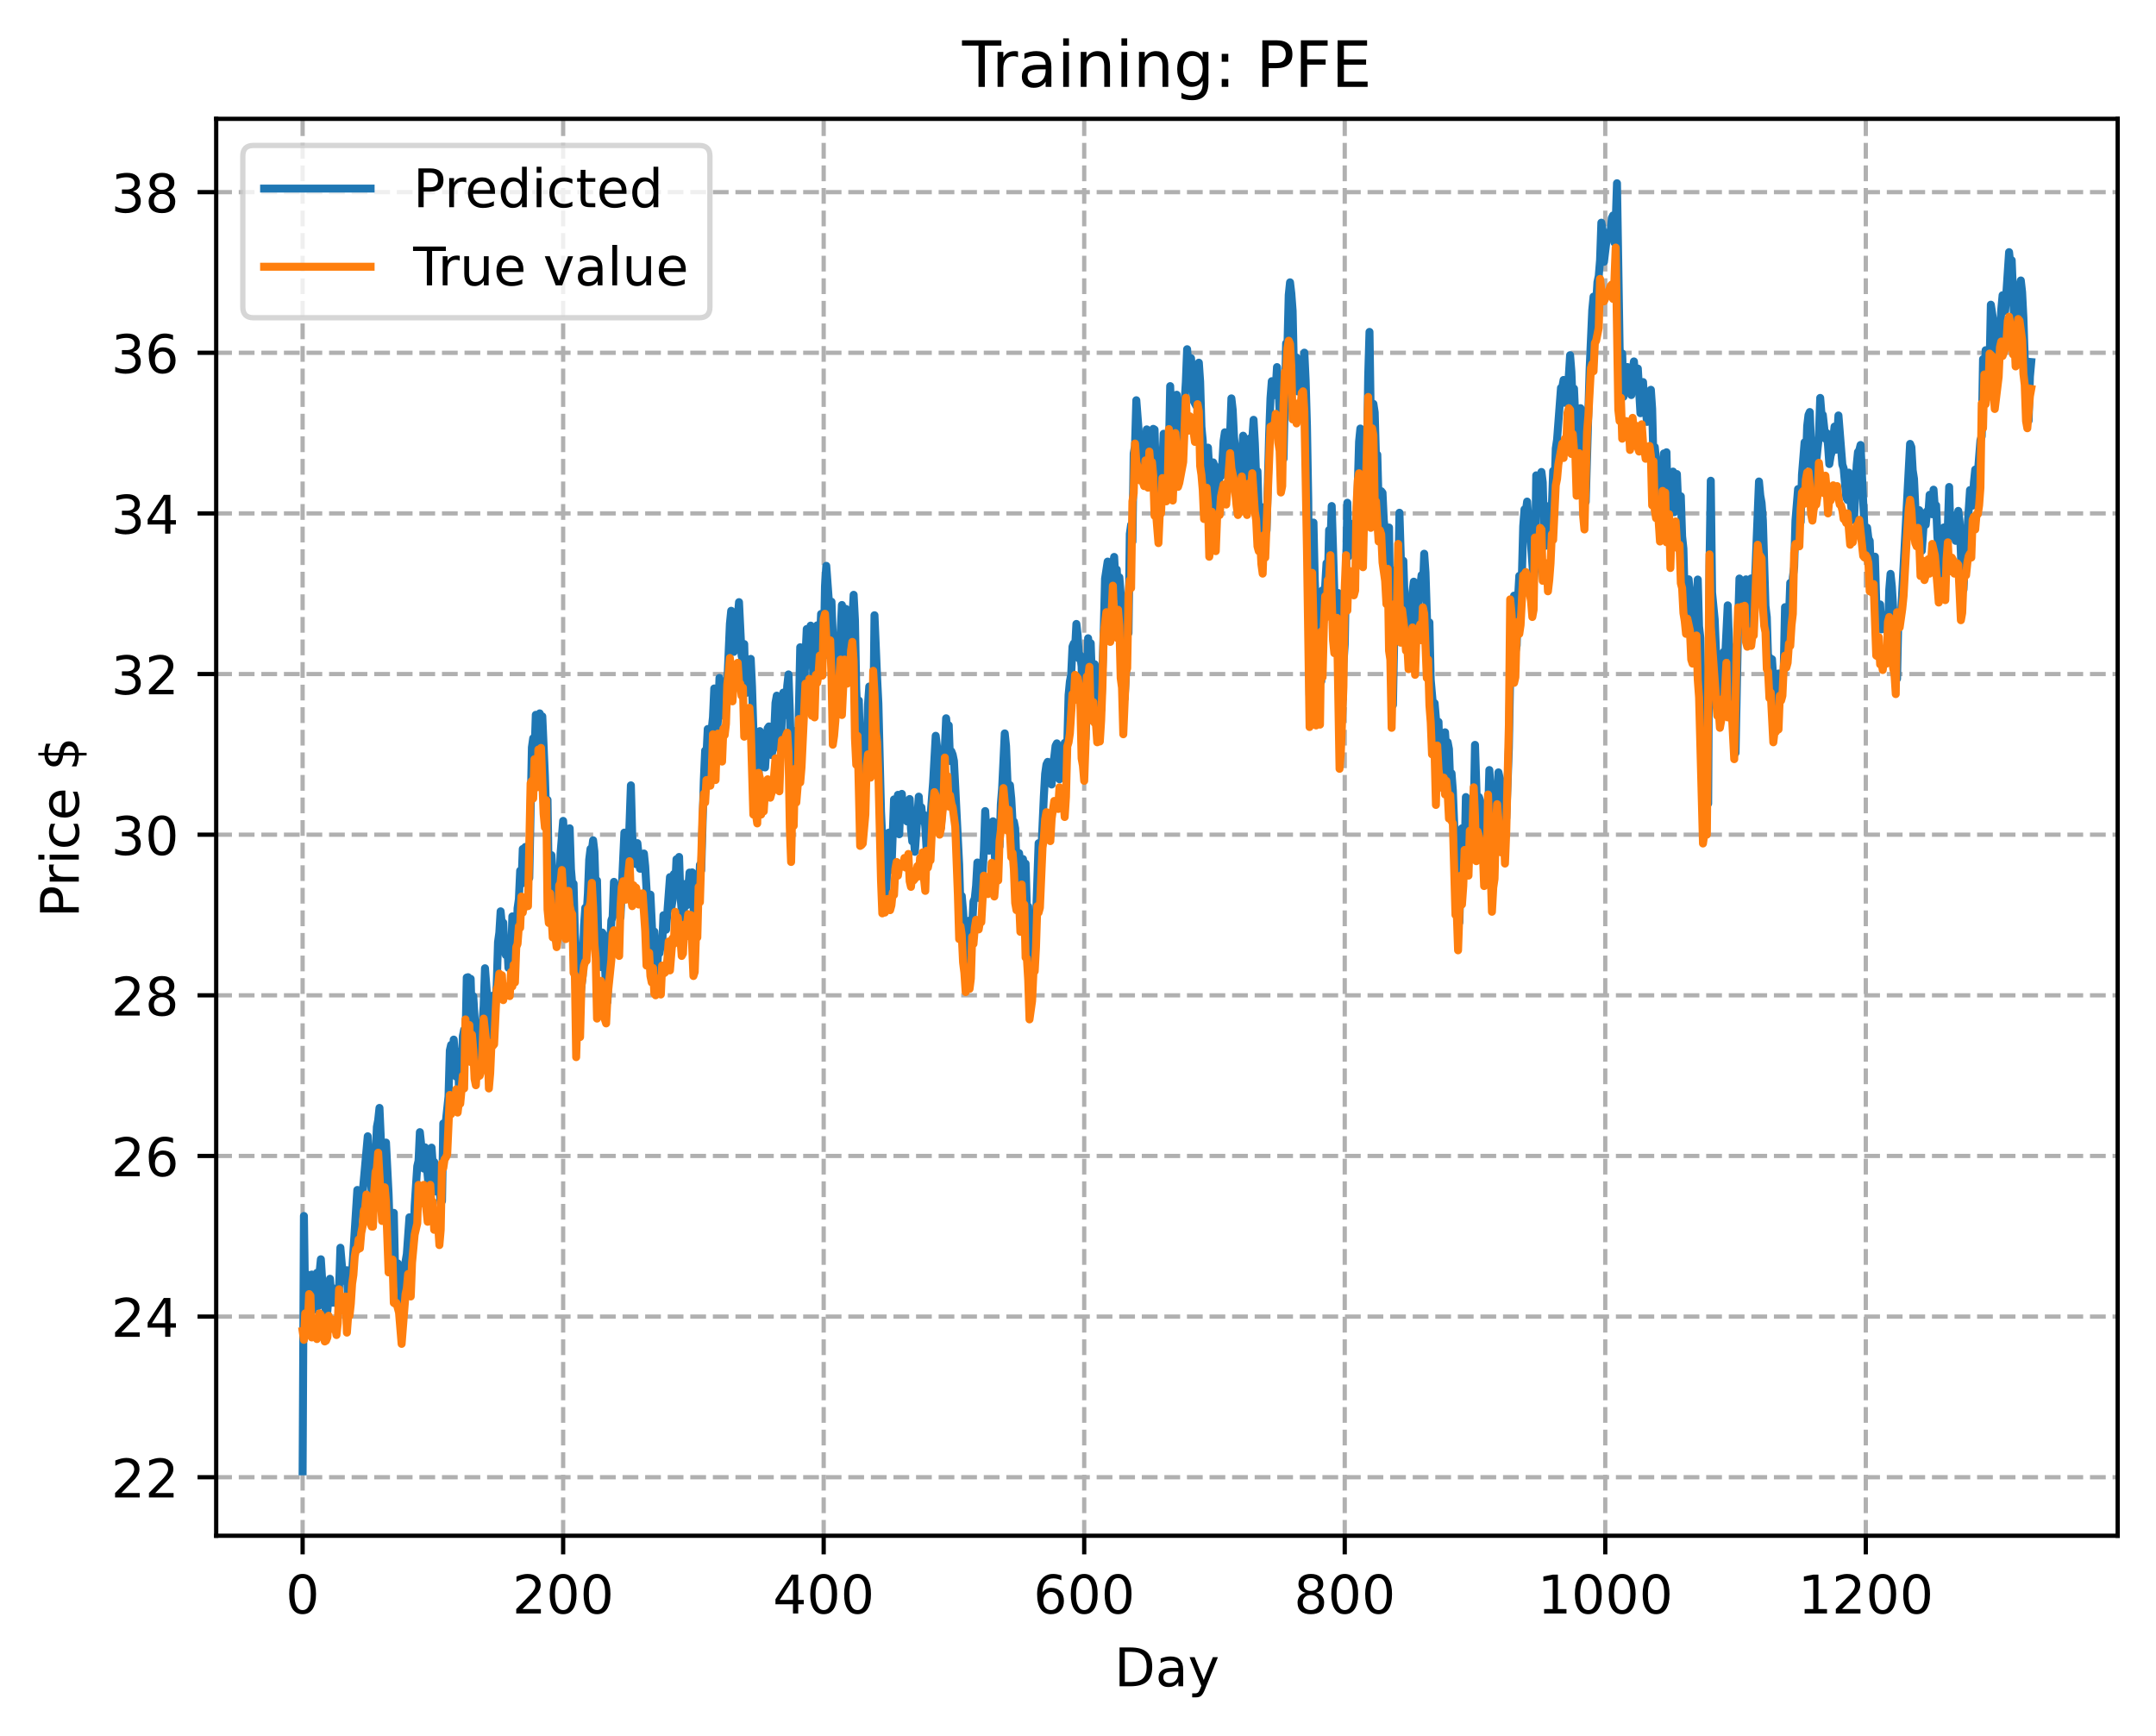 <?xml version="1.0" encoding="utf-8" standalone="no"?>
<!DOCTYPE svg PUBLIC "-//W3C//DTD SVG 1.1//EN"
  "http://www.w3.org/Graphics/SVG/1.1/DTD/svg11.dtd">
<!-- Created with matplotlib (https://matplotlib.org/) -->
<svg height="325.986pt" version="1.1" viewBox="0 0 404.923 325.986" width="404.923pt" xmlns="http://www.w3.org/2000/svg" xmlns:xlink="http://www.w3.org/1999/xlink">
 <defs>
  <style type="text/css">
*{stroke-linecap:butt;stroke-linejoin:round;}
  </style>
 </defs>
 <g id="figure_1">
  <g id="patch_1">
   <path d="M 0 325.986 
L 404.923 325.986 
L 404.923 0 
L 0 0 
z
" style="fill:#ffffff;"/>
  </g>
  <g id="axes_1">
   <g id="patch_2">
    <path d="M 40.603 288.43 
L 397.723 288.43 
L 397.723 22.318 
L 40.603 22.318 
z
" style="fill:#ffffff;"/>
   </g>
   <g id="matplotlib.axis_1">
    <g id="xtick_1">
     <g id="line2d_1">
      <path clip-path="url(#p69a437ced5)" d="M 56.836 288.43 
L 56.836 22.318 
" style="fill:none;stroke:#b0b0b0;stroke-dasharray:2.96,1.28;stroke-dashoffset:0;stroke-width:0.8;"/>
     </g>
     <g id="line2d_2">
      <defs>
       <path d="M 0 0 
L 0 3.5 
" id="m9b17256749" style="stroke:#000000;stroke-width:0.8;"/>
      </defs>
      <g>
       <use style="stroke:#000000;stroke-width:0.8;" x="56.836" xlink:href="#m9b17256749" y="288.43"/>
      </g>
     </g>
     <g id="text_1">
      <!-- 0 -->
      <defs>
       <path d="M 31.781 66.406 
Q 24.172 66.406 20.328 58.906 
Q 16.5 51.422 16.5 36.375 
Q 16.5 21.391 20.328 13.891 
Q 24.172 6.391 31.781 6.391 
Q 39.453 6.391 43.281 13.891 
Q 47.125 21.391 47.125 36.375 
Q 47.125 51.422 43.281 58.906 
Q 39.453 66.406 31.781 66.406 
z
M 31.781 74.219 
Q 44.047 74.219 50.516 64.516 
Q 56.984 54.828 56.984 36.375 
Q 56.984 17.969 50.516 8.266 
Q 44.047 -1.422 31.781 -1.422 
Q 19.531 -1.422 13.062 8.266 
Q 6.594 17.969 6.594 36.375 
Q 6.594 54.828 13.062 64.516 
Q 19.531 74.219 31.781 74.219 
z
" id="DejaVuSans-48"/>
      </defs>
      <g transform="translate(53.655 303.029)scale(0.1 -0.1)">
       <use xlink:href="#DejaVuSans-48"/>
      </g>
     </g>
    </g>
    <g id="xtick_2">
     <g id="line2d_3">
      <path clip-path="url(#p69a437ced5)" d="M 105.766 288.43 
L 105.766 22.318 
" style="fill:none;stroke:#b0b0b0;stroke-dasharray:2.96,1.28;stroke-dashoffset:0;stroke-width:0.8;"/>
     </g>
     <g id="line2d_4">
      <g>
       <use style="stroke:#000000;stroke-width:0.8;" x="105.766" xlink:href="#m9b17256749" y="288.43"/>
      </g>
     </g>
     <g id="text_2">
      <!-- 200 -->
      <defs>
       <path d="M 19.188 8.297 
L 53.609 8.297 
L 53.609 0 
L 7.328 0 
L 7.328 8.297 
Q 12.938 14.109 22.625 23.891 
Q 32.328 33.688 34.812 36.531 
Q 39.547 41.844 41.422 45.531 
Q 43.312 49.219 43.312 52.781 
Q 43.312 58.594 39.234 62.25 
Q 35.156 65.922 28.609 65.922 
Q 23.969 65.922 18.812 64.312 
Q 13.672 62.703 7.812 59.422 
L 7.812 69.391 
Q 13.766 71.781 18.938 73 
Q 24.125 74.219 28.422 74.219 
Q 39.75 74.219 46.484 68.547 
Q 53.219 62.891 53.219 53.422 
Q 53.219 48.922 51.531 44.891 
Q 49.859 40.875 45.406 35.406 
Q 44.188 33.984 37.641 27.219 
Q 31.109 20.453 19.188 8.297 
z
" id="DejaVuSans-50"/>
      </defs>
      <g transform="translate(96.223 303.029)scale(0.1 -0.1)">
       <use xlink:href="#DejaVuSans-50"/>
       <use x="63.623" xlink:href="#DejaVuSans-48"/>
       <use x="127.246" xlink:href="#DejaVuSans-48"/>
      </g>
     </g>
    </g>
    <g id="xtick_3">
     <g id="line2d_5">
      <path clip-path="url(#p69a437ced5)" d="M 154.697 288.43 
L 154.697 22.318 
" style="fill:none;stroke:#b0b0b0;stroke-dasharray:2.96,1.28;stroke-dashoffset:0;stroke-width:0.8;"/>
     </g>
     <g id="line2d_6">
      <g>
       <use style="stroke:#000000;stroke-width:0.8;" x="154.697" xlink:href="#m9b17256749" y="288.43"/>
      </g>
     </g>
     <g id="text_3">
      <!-- 400 -->
      <defs>
       <path d="M 37.797 64.312 
L 12.891 25.391 
L 37.797 25.391 
z
M 35.203 72.906 
L 47.609 72.906 
L 47.609 25.391 
L 58.016 25.391 
L 58.016 17.188 
L 47.609 17.188 
L 47.609 0 
L 37.797 0 
L 37.797 17.188 
L 4.891 17.188 
L 4.891 26.703 
z
" id="DejaVuSans-52"/>
      </defs>
      <g transform="translate(145.153 303.029)scale(0.1 -0.1)">
       <use xlink:href="#DejaVuSans-52"/>
       <use x="63.623" xlink:href="#DejaVuSans-48"/>
       <use x="127.246" xlink:href="#DejaVuSans-48"/>
      </g>
     </g>
    </g>
    <g id="xtick_4">
     <g id="line2d_7">
      <path clip-path="url(#p69a437ced5)" d="M 203.628 288.43 
L 203.628 22.318 
" style="fill:none;stroke:#b0b0b0;stroke-dasharray:2.96,1.28;stroke-dashoffset:0;stroke-width:0.8;"/>
     </g>
     <g id="line2d_8">
      <g>
       <use style="stroke:#000000;stroke-width:0.8;" x="203.628" xlink:href="#m9b17256749" y="288.43"/>
      </g>
     </g>
     <g id="text_4">
      <!-- 600 -->
      <defs>
       <path d="M 33.016 40.375 
Q 26.375 40.375 22.484 35.828 
Q 18.609 31.297 18.609 23.391 
Q 18.609 15.531 22.484 10.953 
Q 26.375 6.391 33.016 6.391 
Q 39.656 6.391 43.531 10.953 
Q 47.406 15.531 47.406 23.391 
Q 47.406 31.297 43.531 35.828 
Q 39.656 40.375 33.016 40.375 
z
M 52.594 71.297 
L 52.594 62.312 
Q 48.875 64.062 45.094 64.984 
Q 41.312 65.922 37.594 65.922 
Q 27.828 65.922 22.672 59.328 
Q 17.531 52.734 16.797 39.406 
Q 19.672 43.656 24.016 45.922 
Q 28.375 48.188 33.594 48.188 
Q 44.578 48.188 50.953 41.516 
Q 57.328 34.859 57.328 23.391 
Q 57.328 12.156 50.688 5.359 
Q 44.047 -1.422 33.016 -1.422 
Q 20.359 -1.422 13.672 8.266 
Q 6.984 17.969 6.984 36.375 
Q 6.984 53.656 15.188 63.938 
Q 23.391 74.219 37.203 74.219 
Q 40.922 74.219 44.703 73.484 
Q 48.484 72.75 52.594 71.297 
z
" id="DejaVuSans-54"/>
      </defs>
      <g transform="translate(194.084 303.029)scale(0.1 -0.1)">
       <use xlink:href="#DejaVuSans-54"/>
       <use x="63.623" xlink:href="#DejaVuSans-48"/>
       <use x="127.246" xlink:href="#DejaVuSans-48"/>
      </g>
     </g>
    </g>
    <g id="xtick_5">
     <g id="line2d_9">
      <path clip-path="url(#p69a437ced5)" d="M 252.558 288.43 
L 252.558 22.318 
" style="fill:none;stroke:#b0b0b0;stroke-dasharray:2.96,1.28;stroke-dashoffset:0;stroke-width:0.8;"/>
     </g>
     <g id="line2d_10">
      <g>
       <use style="stroke:#000000;stroke-width:0.8;" x="252.558" xlink:href="#m9b17256749" y="288.43"/>
      </g>
     </g>
     <g id="text_5">
      <!-- 800 -->
      <defs>
       <path d="M 31.781 34.625 
Q 24.75 34.625 20.719 30.859 
Q 16.703 27.094 16.703 20.516 
Q 16.703 13.922 20.719 10.156 
Q 24.75 6.391 31.781 6.391 
Q 38.812 6.391 42.859 10.172 
Q 46.922 13.969 46.922 20.516 
Q 46.922 27.094 42.891 30.859 
Q 38.875 34.625 31.781 34.625 
z
M 21.922 38.812 
Q 15.578 40.375 12.031 44.719 
Q 8.5 49.078 8.5 55.328 
Q 8.5 64.062 14.719 69.141 
Q 20.953 74.219 31.781 74.219 
Q 42.672 74.219 48.875 69.141 
Q 55.078 64.062 55.078 55.328 
Q 55.078 49.078 51.531 44.719 
Q 48 40.375 41.703 38.812 
Q 48.828 37.156 52.797 32.312 
Q 56.781 27.484 56.781 20.516 
Q 56.781 9.906 50.312 4.234 
Q 43.844 -1.422 31.781 -1.422 
Q 19.734 -1.422 13.25 4.234 
Q 6.781 9.906 6.781 20.516 
Q 6.781 27.484 10.781 32.312 
Q 14.797 37.156 21.922 38.812 
z
M 18.312 54.391 
Q 18.312 48.734 21.844 45.562 
Q 25.391 42.391 31.781 42.391 
Q 38.141 42.391 41.719 45.562 
Q 45.312 48.734 45.312 54.391 
Q 45.312 60.062 41.719 63.234 
Q 38.141 66.406 31.781 66.406 
Q 25.391 66.406 21.844 63.234 
Q 18.312 60.062 18.312 54.391 
z
" id="DejaVuSans-56"/>
      </defs>
      <g transform="translate(243.015 303.029)scale(0.1 -0.1)">
       <use xlink:href="#DejaVuSans-56"/>
       <use x="63.623" xlink:href="#DejaVuSans-48"/>
       <use x="127.246" xlink:href="#DejaVuSans-48"/>
      </g>
     </g>
    </g>
    <g id="xtick_6">
     <g id="line2d_11">
      <path clip-path="url(#p69a437ced5)" d="M 301.489 288.43 
L 301.489 22.318 
" style="fill:none;stroke:#b0b0b0;stroke-dasharray:2.96,1.28;stroke-dashoffset:0;stroke-width:0.8;"/>
     </g>
     <g id="line2d_12">
      <g>
       <use style="stroke:#000000;stroke-width:0.8;" x="301.489" xlink:href="#m9b17256749" y="288.43"/>
      </g>
     </g>
     <g id="text_6">
      <!-- 1000 -->
      <defs>
       <path d="M 12.406 8.297 
L 28.516 8.297 
L 28.516 63.922 
L 10.984 60.406 
L 10.984 69.391 
L 28.422 72.906 
L 38.281 72.906 
L 38.281 8.297 
L 54.391 8.297 
L 54.391 0 
L 12.406 0 
z
" id="DejaVuSans-49"/>
      </defs>
      <g transform="translate(288.764 303.029)scale(0.1 -0.1)">
       <use xlink:href="#DejaVuSans-49"/>
       <use x="63.623" xlink:href="#DejaVuSans-48"/>
       <use x="127.246" xlink:href="#DejaVuSans-48"/>
       <use x="190.869" xlink:href="#DejaVuSans-48"/>
      </g>
     </g>
    </g>
    <g id="xtick_7">
     <g id="line2d_13">
      <path clip-path="url(#p69a437ced5)" d="M 350.419 288.43 
L 350.419 22.318 
" style="fill:none;stroke:#b0b0b0;stroke-dasharray:2.96,1.28;stroke-dashoffset:0;stroke-width:0.8;"/>
     </g>
     <g id="line2d_14">
      <g>
       <use style="stroke:#000000;stroke-width:0.8;" x="350.419" xlink:href="#m9b17256749" y="288.43"/>
      </g>
     </g>
     <g id="text_7">
      <!-- 1200 -->
      <g transform="translate(337.694 303.029)scale(0.1 -0.1)">
       <use xlink:href="#DejaVuSans-49"/>
       <use x="63.623" xlink:href="#DejaVuSans-50"/>
       <use x="127.246" xlink:href="#DejaVuSans-48"/>
       <use x="190.869" xlink:href="#DejaVuSans-48"/>
      </g>
     </g>
    </g>
    <g id="text_8">
     <!-- Day -->
     <defs>
      <path d="M 19.672 64.797 
L 19.672 8.109 
L 31.594 8.109 
Q 46.688 8.109 53.688 14.938 
Q 60.688 21.781 60.688 36.531 
Q 60.688 51.172 53.688 57.984 
Q 46.688 64.797 31.594 64.797 
z
M 9.812 72.906 
L 30.078 72.906 
Q 51.266 72.906 61.172 64.094 
Q 71.094 55.281 71.094 36.531 
Q 71.094 17.672 61.125 8.828 
Q 51.172 0 30.078 0 
L 9.812 0 
z
" id="DejaVuSans-68"/>
      <path d="M 34.281 27.484 
Q 23.391 27.484 19.188 25 
Q 14.984 22.516 14.984 16.5 
Q 14.984 11.719 18.141 8.906 
Q 21.297 6.109 26.703 6.109 
Q 34.188 6.109 38.703 11.406 
Q 43.219 16.703 43.219 25.484 
L 43.219 27.484 
z
M 52.203 31.203 
L 52.203 0 
L 43.219 0 
L 43.219 8.297 
Q 40.141 3.328 35.547 0.953 
Q 30.953 -1.422 24.312 -1.422 
Q 15.922 -1.422 10.953 3.297 
Q 6 8.016 6 15.922 
Q 6 25.141 12.172 29.828 
Q 18.359 34.516 30.609 34.516 
L 43.219 34.516 
L 43.219 35.406 
Q 43.219 41.609 39.141 45 
Q 35.062 48.391 27.688 48.391 
Q 23 48.391 18.547 47.266 
Q 14.109 46.141 10.016 43.891 
L 10.016 52.203 
Q 14.938 54.109 19.578 55.047 
Q 24.219 56 28.609 56 
Q 40.484 56 46.344 49.844 
Q 52.203 43.703 52.203 31.203 
z
" id="DejaVuSans-97"/>
      <path d="M 32.172 -5.078 
Q 28.375 -14.844 24.75 -17.812 
Q 21.141 -20.797 15.094 -20.797 
L 7.906 -20.797 
L 7.906 -13.281 
L 13.188 -13.281 
Q 16.891 -13.281 18.938 -11.516 
Q 21 -9.766 23.484 -3.219 
L 25.094 0.875 
L 2.984 54.688 
L 12.5 54.688 
L 29.594 11.922 
L 46.688 54.688 
L 56.203 54.688 
z
" id="DejaVuSans-121"/>
     </defs>
     <g transform="translate(209.29 316.707)scale(0.1 -0.1)">
      <use xlink:href="#DejaVuSans-68"/>
      <use x="77.002" xlink:href="#DejaVuSans-97"/>
      <use x="138.281" xlink:href="#DejaVuSans-121"/>
     </g>
    </g>
   </g>
   <g id="matplotlib.axis_2">
    <g id="ytick_1">
     <g id="line2d_15">
      <path clip-path="url(#p69a437ced5)" d="M 40.603 277.439 
L 397.723 277.439 
" style="fill:none;stroke:#b0b0b0;stroke-dasharray:2.96,1.28;stroke-dashoffset:0;stroke-width:0.8;"/>
     </g>
     <g id="line2d_16">
      <defs>
       <path d="M 0 0 
L -3.5 0 
" id="m53628a53ac" style="stroke:#000000;stroke-width:0.8;"/>
      </defs>
      <g>
       <use style="stroke:#000000;stroke-width:0.8;" x="40.603" xlink:href="#m53628a53ac" y="277.439"/>
      </g>
     </g>
     <g id="text_9">
      <!-- 22 -->
      <g transform="translate(20.878 281.238)scale(0.1 -0.1)">
       <use xlink:href="#DejaVuSans-50"/>
       <use x="63.623" xlink:href="#DejaVuSans-50"/>
      </g>
     </g>
    </g>
    <g id="ytick_2">
     <g id="line2d_17">
      <path clip-path="url(#p69a437ced5)" d="M 40.603 247.27 
L 397.723 247.27 
" style="fill:none;stroke:#b0b0b0;stroke-dasharray:2.96,1.28;stroke-dashoffset:0;stroke-width:0.8;"/>
     </g>
     <g id="line2d_18">
      <g>
       <use style="stroke:#000000;stroke-width:0.8;" x="40.603" xlink:href="#m53628a53ac" y="247.27"/>
      </g>
     </g>
     <g id="text_10">
      <!-- 24 -->
      <g transform="translate(20.878 251.069)scale(0.1 -0.1)">
       <use xlink:href="#DejaVuSans-50"/>
       <use x="63.623" xlink:href="#DejaVuSans-52"/>
      </g>
     </g>
    </g>
    <g id="ytick_3">
     <g id="line2d_19">
      <path clip-path="url(#p69a437ced5)" d="M 40.603 217.101 
L 397.723 217.101 
" style="fill:none;stroke:#b0b0b0;stroke-dasharray:2.96,1.28;stroke-dashoffset:0;stroke-width:0.8;"/>
     </g>
     <g id="line2d_20">
      <g>
       <use style="stroke:#000000;stroke-width:0.8;" x="40.603" xlink:href="#m53628a53ac" y="217.101"/>
      </g>
     </g>
     <g id="text_11">
      <!-- 26 -->
      <g transform="translate(20.878 220.9)scale(0.1 -0.1)">
       <use xlink:href="#DejaVuSans-50"/>
       <use x="63.623" xlink:href="#DejaVuSans-54"/>
      </g>
     </g>
    </g>
    <g id="ytick_4">
     <g id="line2d_21">
      <path clip-path="url(#p69a437ced5)" d="M 40.603 186.932 
L 397.723 186.932 
" style="fill:none;stroke:#b0b0b0;stroke-dasharray:2.96,1.28;stroke-dashoffset:0;stroke-width:0.8;"/>
     </g>
     <g id="line2d_22">
      <g>
       <use style="stroke:#000000;stroke-width:0.8;" x="40.603" xlink:href="#m53628a53ac" y="186.932"/>
      </g>
     </g>
     <g id="text_12">
      <!-- 28 -->
      <g transform="translate(20.878 190.731)scale(0.1 -0.1)">
       <use xlink:href="#DejaVuSans-50"/>
       <use x="63.623" xlink:href="#DejaVuSans-56"/>
      </g>
     </g>
    </g>
    <g id="ytick_5">
     <g id="line2d_23">
      <path clip-path="url(#p69a437ced5)" d="M 40.603 156.763 
L 397.723 156.763 
" style="fill:none;stroke:#b0b0b0;stroke-dasharray:2.96,1.28;stroke-dashoffset:0;stroke-width:0.8;"/>
     </g>
     <g id="line2d_24">
      <g>
       <use style="stroke:#000000;stroke-width:0.8;" x="40.603" xlink:href="#m53628a53ac" y="156.763"/>
      </g>
     </g>
     <g id="text_13">
      <!-- 30 -->
      <defs>
       <path d="M 40.578 39.312 
Q 47.656 37.797 51.625 33 
Q 55.609 28.219 55.609 21.188 
Q 55.609 10.406 48.188 4.484 
Q 40.766 -1.422 27.094 -1.422 
Q 22.516 -1.422 17.656 -0.516 
Q 12.797 0.391 7.625 2.203 
L 7.625 11.719 
Q 11.719 9.328 16.594 8.109 
Q 21.484 6.891 26.812 6.891 
Q 36.078 6.891 40.938 10.547 
Q 45.797 14.203 45.797 21.188 
Q 45.797 27.641 41.281 31.266 
Q 36.766 34.906 28.719 34.906 
L 20.219 34.906 
L 20.219 43.016 
L 29.109 43.016 
Q 36.375 43.016 40.234 45.922 
Q 44.094 48.828 44.094 54.297 
Q 44.094 59.906 40.109 62.906 
Q 36.141 65.922 28.719 65.922 
Q 24.656 65.922 20.016 65.031 
Q 15.375 64.156 9.812 62.312 
L 9.812 71.094 
Q 15.438 72.656 20.344 73.438 
Q 25.25 74.219 29.594 74.219 
Q 40.828 74.219 47.359 69.109 
Q 53.906 64.016 53.906 55.328 
Q 53.906 49.266 50.438 45.094 
Q 46.969 40.922 40.578 39.312 
z
" id="DejaVuSans-51"/>
      </defs>
      <g transform="translate(20.878 160.562)scale(0.1 -0.1)">
       <use xlink:href="#DejaVuSans-51"/>
       <use x="63.623" xlink:href="#DejaVuSans-48"/>
      </g>
     </g>
    </g>
    <g id="ytick_6">
     <g id="line2d_25">
      <path clip-path="url(#p69a437ced5)" d="M 40.603 126.594 
L 397.723 126.594 
" style="fill:none;stroke:#b0b0b0;stroke-dasharray:2.96,1.28;stroke-dashoffset:0;stroke-width:0.8;"/>
     </g>
     <g id="line2d_26">
      <g>
       <use style="stroke:#000000;stroke-width:0.8;" x="40.603" xlink:href="#m53628a53ac" y="126.594"/>
      </g>
     </g>
     <g id="text_14">
      <!-- 32 -->
      <g transform="translate(20.878 130.393)scale(0.1 -0.1)">
       <use xlink:href="#DejaVuSans-51"/>
       <use x="63.623" xlink:href="#DejaVuSans-50"/>
      </g>
     </g>
    </g>
    <g id="ytick_7">
     <g id="line2d_27">
      <path clip-path="url(#p69a437ced5)" d="M 40.603 96.425 
L 397.723 96.425 
" style="fill:none;stroke:#b0b0b0;stroke-dasharray:2.96,1.28;stroke-dashoffset:0;stroke-width:0.8;"/>
     </g>
     <g id="line2d_28">
      <g>
       <use style="stroke:#000000;stroke-width:0.8;" x="40.603" xlink:href="#m53628a53ac" y="96.425"/>
      </g>
     </g>
     <g id="text_15">
      <!-- 34 -->
      <g transform="translate(20.878 100.224)scale(0.1 -0.1)">
       <use xlink:href="#DejaVuSans-51"/>
       <use x="63.623" xlink:href="#DejaVuSans-52"/>
      </g>
     </g>
    </g>
    <g id="ytick_8">
     <g id="line2d_29">
      <path clip-path="url(#p69a437ced5)" d="M 40.603 66.256 
L 397.723 66.256 
" style="fill:none;stroke:#b0b0b0;stroke-dasharray:2.96,1.28;stroke-dashoffset:0;stroke-width:0.8;"/>
     </g>
     <g id="line2d_30">
      <g>
       <use style="stroke:#000000;stroke-width:0.8;" x="40.603" xlink:href="#m53628a53ac" y="66.256"/>
      </g>
     </g>
     <g id="text_16">
      <!-- 36 -->
      <g transform="translate(20.878 70.055)scale(0.1 -0.1)">
       <use xlink:href="#DejaVuSans-51"/>
       <use x="63.623" xlink:href="#DejaVuSans-54"/>
      </g>
     </g>
    </g>
    <g id="ytick_9">
     <g id="line2d_31">
      <path clip-path="url(#p69a437ced5)" d="M 40.603 36.087 
L 397.723 36.087 
" style="fill:none;stroke:#b0b0b0;stroke-dasharray:2.96,1.28;stroke-dashoffset:0;stroke-width:0.8;"/>
     </g>
     <g id="line2d_32">
      <g>
       <use style="stroke:#000000;stroke-width:0.8;" x="40.603" xlink:href="#m53628a53ac" y="36.087"/>
      </g>
     </g>
     <g id="text_17">
      <!-- 38 -->
      <g transform="translate(20.878 39.886)scale(0.1 -0.1)">
       <use xlink:href="#DejaVuSans-51"/>
       <use x="63.623" xlink:href="#DejaVuSans-56"/>
      </g>
     </g>
    </g>
    <g id="text_18">
     <!-- Price $ -->
     <defs>
      <path d="M 19.672 64.797 
L 19.672 37.406 
L 32.078 37.406 
Q 38.969 37.406 42.719 40.969 
Q 46.484 44.531 46.484 51.125 
Q 46.484 57.672 42.719 61.234 
Q 38.969 64.797 32.078 64.797 
z
M 9.812 72.906 
L 32.078 72.906 
Q 44.344 72.906 50.609 67.359 
Q 56.891 61.812 56.891 51.125 
Q 56.891 40.328 50.609 34.812 
Q 44.344 29.297 32.078 29.297 
L 19.672 29.297 
L 19.672 0 
L 9.812 0 
z
" id="DejaVuSans-80"/>
      <path d="M 41.109 46.297 
Q 39.594 47.172 37.812 47.578 
Q 36.031 48 33.891 48 
Q 26.266 48 22.188 43.047 
Q 18.109 38.094 18.109 28.812 
L 18.109 0 
L 9.078 0 
L 9.078 54.688 
L 18.109 54.688 
L 18.109 46.188 
Q 20.953 51.172 25.484 53.578 
Q 30.031 56 36.531 56 
Q 37.453 56 38.578 55.875 
Q 39.703 55.766 41.062 55.516 
z
" id="DejaVuSans-114"/>
      <path d="M 9.422 54.688 
L 18.406 54.688 
L 18.406 0 
L 9.422 0 
z
M 9.422 75.984 
L 18.406 75.984 
L 18.406 64.594 
L 9.422 64.594 
z
" id="DejaVuSans-105"/>
      <path d="M 48.781 52.594 
L 48.781 44.188 
Q 44.969 46.297 41.141 47.344 
Q 37.312 48.391 33.406 48.391 
Q 24.656 48.391 19.812 42.844 
Q 14.984 37.312 14.984 27.297 
Q 14.984 17.281 19.812 11.734 
Q 24.656 6.203 33.406 6.203 
Q 37.312 6.203 41.141 7.25 
Q 44.969 8.297 48.781 10.406 
L 48.781 2.094 
Q 45.016 0.344 40.984 -0.531 
Q 36.969 -1.422 32.422 -1.422 
Q 20.062 -1.422 12.781 6.344 
Q 5.516 14.109 5.516 27.297 
Q 5.516 40.672 12.859 48.328 
Q 20.219 56 33.016 56 
Q 37.156 56 41.109 55.141 
Q 45.062 54.297 48.781 52.594 
z
" id="DejaVuSans-99"/>
      <path d="M 56.203 29.594 
L 56.203 25.203 
L 14.891 25.203 
Q 15.484 15.922 20.484 11.062 
Q 25.484 6.203 34.422 6.203 
Q 39.594 6.203 44.453 7.469 
Q 49.312 8.734 54.109 11.281 
L 54.109 2.781 
Q 49.266 0.734 44.188 -0.344 
Q 39.109 -1.422 33.891 -1.422 
Q 20.797 -1.422 13.156 6.188 
Q 5.516 13.812 5.516 26.812 
Q 5.516 40.234 12.766 48.109 
Q 20.016 56 32.328 56 
Q 43.359 56 49.781 48.891 
Q 56.203 41.797 56.203 29.594 
z
M 47.219 32.234 
Q 47.125 39.594 43.094 43.984 
Q 39.062 48.391 32.422 48.391 
Q 24.906 48.391 20.391 44.141 
Q 15.875 39.891 15.188 32.172 
z
" id="DejaVuSans-101"/>
      <path id="DejaVuSans-32"/>
      <path d="M 33.797 -14.703 
L 28.906 -14.703 
L 28.859 0 
Q 23.734 0.094 18.609 1.188 
Q 13.484 2.297 8.297 4.5 
L 8.297 13.281 
Q 13.281 10.156 18.375 8.562 
Q 23.484 6.984 28.906 6.938 
L 28.906 29.203 
Q 18.109 30.953 13.203 35.156 
Q 8.297 39.359 8.297 46.688 
Q 8.297 54.641 13.625 59.219 
Q 18.953 63.812 28.906 64.5 
L 28.906 75.984 
L 33.797 75.984 
L 33.797 64.656 
Q 38.328 64.453 42.578 63.688 
Q 46.828 62.938 50.875 61.625 
L 50.875 53.078 
Q 46.828 55.125 42.547 56.25 
Q 38.281 57.375 33.797 57.562 
L 33.797 36.719 
Q 44.875 35.016 50.094 30.609 
Q 55.328 26.219 55.328 18.609 
Q 55.328 10.359 49.781 5.594 
Q 44.234 0.828 33.797 0.094 
z
M 28.906 37.594 
L 28.906 57.625 
Q 23.25 56.984 20.266 54.391 
Q 17.281 51.812 17.281 47.516 
Q 17.281 43.312 20.031 40.969 
Q 22.797 38.625 28.906 37.594 
z
M 33.797 28.219 
L 33.797 7.078 
Q 39.984 7.906 43.141 10.594 
Q 46.297 13.281 46.297 17.672 
Q 46.297 21.969 43.281 24.5 
Q 40.281 27.047 33.797 28.219 
z
" id="DejaVuSans-36"/>
     </defs>
     <g transform="translate(14.798 172.342)rotate(-90)scale(0.1 -0.1)">
      <use xlink:href="#DejaVuSans-80"/>
      <use x="58.553" xlink:href="#DejaVuSans-114"/>
      <use x="99.666" xlink:href="#DejaVuSans-105"/>
      <use x="127.449" xlink:href="#DejaVuSans-99"/>
      <use x="182.43" xlink:href="#DejaVuSans-101"/>
      <use x="243.953" xlink:href="#DejaVuSans-32"/>
      <use x="275.74" xlink:href="#DejaVuSans-36"/>
     </g>
    </g>
   </g>
   <g id="line2d_33">
    <path clip-path="url(#p69a437ced5)" d="M 56.836 276.334 
L 57.081 228.377 
L 57.325 245.726 
L 57.57 239.275 
L 57.814 248.64 
L 58.059 250.145 
L 58.304 240.168 
L 58.548 239.376 
L 58.793 246.073 
L 59.282 240.06 
L 59.527 239.056 
L 59.772 245.316 
L 60.016 239.025 
L 60.261 236.508 
L 60.75 244.215 
L 60.995 243.471 
L 61.24 247.735 
L 61.484 246.199 
L 61.974 240.168 
L 62.218 243.476 
L 62.463 244.668 
L 62.708 242.002 
L 62.952 244.226 
L 63.197 242.168 
L 63.441 245.094 
L 63.686 241.779 
L 63.931 234.343 
L 64.42 240.114 
L 64.665 239.058 
L 64.909 240.689 
L 65.154 238.565 
L 65.399 245.023 
L 65.643 241.69 
L 65.888 242.719 
L 66.622 231.188 
L 67.111 223.49 
L 67.356 225.681 
L 67.601 223.718 
L 67.845 226.996 
L 69.069 213.407 
L 69.313 218.215 
L 69.558 219.851 
L 69.802 223.908 
L 70.047 225.179 
L 70.292 223.353 
L 70.781 211.661 
L 71.026 210.373 
L 71.27 208.081 
L 72.004 224.87 
L 72.249 220.887 
L 72.494 214.591 
L 72.983 224.264 
L 73.228 232.021 
L 73.472 230.302 
L 73.717 229.772 
L 73.962 227.79 
L 74.206 238.673 
L 74.451 238.132 
L 74.696 237.267 
L 74.94 238.33 
L 75.185 240.687 
L 75.674 247.485 
L 75.919 243.846 
L 76.163 236.969 
L 76.408 235.521 
L 76.897 228.625 
L 77.387 235.284 
L 77.631 233.583 
L 77.876 226.481 
L 78.365 219.041 
L 78.61 218.008 
L 78.855 212.63 
L 79.589 219.486 
L 79.833 215.488 
L 80.567 223.431 
L 80.812 220.613 
L 81.056 215.543 
L 81.301 219.05 
L 81.546 218.228 
L 81.79 223.779 
L 82.28 219.993 
L 82.769 225.942 
L 83.014 225.57 
L 83.258 210.993 
L 83.503 214.599 
L 83.748 210.511 
L 84.237 205.948 
L 84.482 197.29 
L 84.726 196.241 
L 84.971 198.557 
L 85.216 195.25 
L 85.705 202.22 
L 85.95 197.54 
L 86.194 204.172 
L 86.439 198.905 
L 86.684 201.424 
L 86.928 194.577 
L 87.173 193.381 
L 87.417 195.716 
L 87.662 183.596 
L 87.907 183.527 
L 88.151 190.377 
L 88.396 183.837 
L 88.641 192.273 
L 88.885 187.098 
L 89.619 198.741 
L 89.864 194.403 
L 90.109 195.038 
L 90.353 192.782 
L 90.598 192.574 
L 90.843 188.871 
L 91.087 181.85 
L 91.821 191.391 
L 92.066 198.155 
L 92.311 194.929 
L 92.555 186.997 
L 92.8 189.837 
L 93.044 188.11 
L 93.289 185.048 
L 93.534 176.938 
L 93.778 175.166 
L 94.023 171.16 
L 94.268 173.797 
L 94.512 173.278 
L 94.757 178.544 
L 95.002 179.38 
L 95.246 176.908 
L 95.491 181.769 
L 95.736 178.6 
L 95.98 180.343 
L 96.225 172.109 
L 96.47 177.884 
L 96.714 174.687 
L 96.959 177.417 
L 97.204 170.585 
L 97.448 168.893 
L 97.693 163.529 
L 97.938 166.003 
L 98.182 159.448 
L 98.427 163.33 
L 98.672 159.064 
L 98.916 163.156 
L 99.161 163.34 
L 99.405 164.898 
L 99.895 140.377 
L 100.139 138.651 
L 100.384 141.746 
L 100.629 134.251 
L 101.118 141.48 
L 101.363 133.98 
L 101.607 138.086 
L 101.852 134.539 
L 102.341 145.676 
L 102.586 153.348 
L 102.831 150.227 
L 103.075 165.982 
L 103.565 160.606 
L 104.054 167.464 
L 104.299 164.745 
L 104.543 170.257 
L 104.788 172.452 
L 105.032 168.114 
L 105.277 160.333 
L 105.766 154.171 
L 106.5 168.416 
L 106.745 167.108 
L 106.99 155.564 
L 107.234 163.231 
L 107.479 166.177 
L 107.724 165.969 
L 107.968 175.241 
L 108.213 178.742 
L 108.458 188.729 
L 108.702 184.094 
L 108.947 187.421 
L 109.436 183.204 
L 109.681 173.83 
L 109.926 170.487 
L 110.17 171.767 
L 110.415 167.826 
L 110.66 161.448 
L 110.904 159.424 
L 111.149 159.721 
L 111.393 157.813 
L 111.638 159.906 
L 111.883 167.481 
L 112.127 165.367 
L 112.372 176.9 
L 112.617 180.703 
L 112.861 181.63 
L 113.106 175.14 
L 113.351 175.618 
L 113.84 186.052 
L 114.085 188.162 
L 114.819 172.871 
L 115.063 172.222 
L 115.308 165.622 
L 115.553 166.733 
L 116.042 170.434 
L 116.287 169.67 
L 116.531 172.313 
L 117.265 156.373 
L 117.51 158.483 
L 117.754 162.468 
L 117.999 161.302 
L 118.488 147.497 
L 118.733 156.738 
L 118.978 160.182 
L 119.222 159.68 
L 119.467 162.31 
L 119.712 158.351 
L 120.201 163.162 
L 120.446 161.919 
L 120.69 163.212 
L 120.935 160.299 
L 121.18 162.709 
L 121.424 166.968 
L 121.669 175.048 
L 121.914 174.075 
L 122.158 168.019 
L 122.648 178.306 
L 122.892 174.962 
L 123.381 182.318 
L 123.626 178.574 
L 123.871 179.009 
L 124.115 177.276 
L 124.36 177.722 
L 124.605 171.893 
L 124.849 173.735 
L 125.094 174.618 
L 125.828 164.727 
L 126.073 170.629 
L 126.317 169.039 
L 126.562 164.154 
L 126.807 166.799 
L 127.051 161.376 
L 127.296 165.369 
L 127.541 160.948 
L 127.785 168.204 
L 128.275 173.656 
L 128.764 166.001 
L 129.008 170.003 
L 129.498 163.884 
L 129.742 166.858 
L 129.987 163.839 
L 130.476 175.778 
L 130.721 173.7 
L 130.966 167.703 
L 131.21 168.092 
L 131.455 162.424 
L 131.7 163.449 
L 132.189 146.423 
L 132.434 140.967 
L 132.678 141.861 
L 132.923 136.915 
L 133.168 138.85 
L 133.412 139.316 
L 133.902 134.725 
L 134.146 129.302 
L 134.636 137.916 
L 134.88 134.577 
L 135.125 127.322 
L 135.614 133.769 
L 135.859 134.416 
L 136.103 128.864 
L 136.348 132.308 
L 136.593 128.357 
L 137.082 117.153 
L 137.327 114.713 
L 137.816 122.435 
L 138.061 119.671 
L 138.305 118.901 
L 138.795 113.088 
L 139.284 123.149 
L 139.529 124.035 
L 139.773 120.959 
L 140.018 130.192 
L 140.263 126.969 
L 140.507 130.058 
L 140.752 124.454 
L 140.996 123.744 
L 141.241 128.956 
L 141.73 144.784 
L 141.975 146.126 
L 142.22 141.487 
L 142.464 146.257 
L 142.709 137.315 
L 142.954 138.152 
L 143.198 143.847 
L 143.443 140.881 
L 143.688 144.14 
L 144.177 136.786 
L 144.422 136.435 
L 144.666 138.383 
L 144.911 141.805 
L 145.156 140.706 
L 145.4 137.662 
L 145.645 132.011 
L 145.89 130.651 
L 146.134 133.537 
L 146.624 140.942 
L 146.868 133.899 
L 147.113 130.078 
L 147.357 131.733 
L 147.602 134.305 
L 147.847 128.853 
L 148.091 126.664 
L 148.336 133.588 
L 148.825 152.047 
L 149.07 140.698 
L 149.315 147.049 
L 149.559 137.218 
L 149.804 144.314 
L 150.293 121.562 
L 150.538 136.841 
L 150.783 134.045 
L 151.517 118.136 
L 151.761 122.285 
L 152.006 121.836 
L 152.251 117.499 
L 152.495 120.895 
L 152.74 126.932 
L 153.229 127.366 
L 153.474 117.446 
L 153.718 123.911 
L 153.963 121.023 
L 154.208 115.307 
L 154.452 117.746 
L 154.697 123.256 
L 154.942 110.11 
L 155.186 106.273 
L 155.676 112.978 
L 155.92 115.164 
L 156.165 113.009 
L 156.41 119.486 
L 156.654 129.225 
L 156.899 131.169 
L 157.144 127.34 
L 157.388 119.657 
L 157.633 124.103 
L 158.122 113.624 
L 158.367 125.978 
L 158.856 114.348 
L 159.345 118.485 
L 159.59 117.909 
L 159.835 121.043 
L 160.324 111.711 
L 160.569 116.45 
L 160.813 129.405 
L 161.058 134.808 
L 161.303 131.56 
L 161.792 150.199 
L 162.037 149 
L 162.281 147.059 
L 162.771 140.78 
L 163.015 132.327 
L 163.26 128.931 
L 163.505 130.479 
L 163.749 138.328 
L 163.994 137.611 
L 164.239 115.549 
L 164.728 127.23 
L 164.972 132.146 
L 165.462 152.369 
L 165.706 157.548 
L 165.951 169.03 
L 166.196 162.553 
L 166.44 168.6 
L 166.685 160.195 
L 166.93 156.38 
L 167.174 161.076 
L 167.419 163.422 
L 167.908 150.137 
L 168.153 152.554 
L 168.642 149.281 
L 168.887 156.683 
L 169.132 149.685 
L 169.376 149.099 
L 169.621 152.85 
L 169.866 150.679 
L 170.11 152.007 
L 170.355 154.279 
L 170.844 150.062 
L 171.089 155.647 
L 171.333 158.025 
L 171.578 156.439 
L 171.823 159.986 
L 172.557 149.615 
L 172.801 153.714 
L 173.046 151.617 
L 173.291 154.174 
L 173.535 153.042 
L 173.78 155.203 
L 174.025 159.465 
L 174.269 153.317 
L 174.514 156.601 
L 175.248 146.963 
L 175.737 138.19 
L 175.982 140.238 
L 176.716 155.423 
L 176.96 152.03 
L 177.694 134.901 
L 177.939 137.428 
L 178.184 136.229 
L 178.428 142.933 
L 178.673 141.104 
L 178.918 141.731 
L 179.162 142.908 
L 180.141 162.357 
L 180.386 170.577 
L 180.63 168.261 
L 180.875 171.079 
L 181.364 178.712 
L 181.609 181.977 
L 181.854 174.856 
L 182.098 172.895 
L 182.343 178.373 
L 182.832 169.287 
L 183.077 168.721 
L 183.321 166.339 
L 183.566 161.99 
L 183.811 167.353 
L 184.055 168.717 
L 184.3 168.253 
L 184.789 159.67 
L 185.034 152.328 
L 185.279 156.566 
L 185.523 156.166 
L 185.768 159.766 
L 186.013 155.106 
L 186.257 158.815 
L 186.502 154.25 
L 186.991 163.496 
L 187.481 154.746 
L 187.725 158.972 
L 187.97 151.069 
L 188.215 148.016 
L 188.704 137.74 
L 188.948 140.116 
L 189.438 152.466 
L 189.682 147.453 
L 189.927 149.972 
L 190.172 154.38 
L 190.416 154.298 
L 190.661 155.573 
L 190.906 162.096 
L 191.15 165.446 
L 191.395 160.226 
L 191.64 162.313 
L 191.884 169.747 
L 192.129 161.34 
L 192.374 163.724 
L 192.618 162.192 
L 192.863 170.697 
L 193.108 170.238 
L 193.597 186.777 
L 193.842 180.728 
L 194.086 179.366 
L 194.331 173.32 
L 194.575 172.442 
L 195.065 158.356 
L 195.309 160.696 
L 195.554 160.355 
L 196.043 149.662 
L 196.288 145.338 
L 196.533 143.585 
L 196.777 143.089 
L 197.022 146.143 
L 197.267 146.197 
L 197.511 147.342 
L 197.756 143.444 
L 198.001 142.212 
L 198.245 140.081 
L 198.49 139.612 
L 198.979 146.358 
L 199.224 142.041 
L 199.469 143.49 
L 199.713 141.973 
L 199.958 139.529 
L 200.203 143.257 
L 200.447 139.803 
L 200.692 130.549 
L 200.936 127.989 
L 201.181 126.715 
L 201.426 121.446 
L 201.67 120.849 
L 201.915 121.802 
L 202.16 117.182 
L 202.404 119.37 
L 202.649 123.679 
L 202.894 123.085 
L 203.138 125.176 
L 203.383 136.007 
L 203.872 138.824 
L 204.117 133.399 
L 204.362 119.873 
L 204.606 122.581 
L 204.851 120.803 
L 205.096 128.11 
L 205.34 128.292 
L 205.585 124.739 
L 206.319 132.856 
L 206.563 129.168 
L 206.808 133.336 
L 207.297 118.326 
L 207.542 108.68 
L 208.031 105.473 
L 208.521 110.875 
L 208.765 112.279 
L 209.01 106.202 
L 209.255 104.597 
L 209.499 109.447 
L 209.744 106.964 
L 209.989 112.002 
L 210.233 108.422 
L 210.478 111.541 
L 211.212 131.228 
L 211.457 126.742 
L 211.701 119.084 
L 211.946 118.901 
L 212.191 100.294 
L 212.435 98.568 
L 212.68 101.721 
L 212.924 85.139 
L 213.169 83.753 
L 213.414 75.17 
L 214.392 87.915 
L 214.637 83.63 
L 214.882 89.426 
L 215.126 88.58 
L 215.371 80.644 
L 215.616 82.449 
L 215.86 86.21 
L 216.105 81.771 
L 216.35 82.782 
L 216.594 80.544 
L 216.839 80.68 
L 217.084 89.018 
L 217.818 94.746 
L 218.062 88.689 
L 218.307 86.913 
L 218.551 81.464 
L 218.796 86.664 
L 219.041 85.072 
L 219.285 86.643 
L 219.53 84.532 
L 219.775 72.516 
L 220.019 79.91 
L 220.264 82.652 
L 220.509 86.779 
L 220.998 74.137 
L 221.487 83.041 
L 221.977 79.304 
L 222.221 75.88 
L 222.466 75.687 
L 222.711 71.809 
L 222.955 65.586 
L 223.445 71.773 
L 223.689 67.275 
L 223.934 70.533 
L 224.179 75.302 
L 224.668 76.226 
L 224.912 74.181 
L 225.157 68.114 
L 225.402 71.686 
L 225.646 80.143 
L 225.891 82.758 
L 226.38 94.788 
L 226.87 84.072 
L 227.114 88.275 
L 227.359 98.059 
L 227.604 94.997 
L 227.848 86.843 
L 228.093 87.504 
L 228.338 89.929 
L 228.582 96.397 
L 229.072 87.722 
L 229.316 89.433 
L 229.561 87.047 
L 229.806 82.801 
L 230.05 81.184 
L 230.539 85.444 
L 230.784 84.192 
L 231.029 81.543 
L 231.273 74.821 
L 231.518 76.983 
L 231.763 82.053 
L 232.007 84.551 
L 232.497 91.546 
L 232.741 93.416 
L 233.475 81.83 
L 233.965 90.591 
L 234.209 88.315 
L 234.454 89.673 
L 234.699 82.358 
L 234.943 86.612 
L 235.433 78.847 
L 235.677 83.218 
L 235.922 89.724 
L 236.167 88.489 
L 236.411 96.3 
L 236.656 98.428 
L 236.9 95.573 
L 237.145 97.402 
L 237.39 100.653 
L 237.634 95.127 
L 237.879 99.653 
L 238.368 81.406 
L 238.613 74.789 
L 238.858 71.589 
L 239.102 74.283 
L 239.347 72.002 
L 239.592 73.054 
L 239.836 68.942 
L 240.081 72.127 
L 240.326 77.288 
L 240.57 79.923 
L 240.815 86.218 
L 241.06 86.167 
L 241.549 64.475 
L 241.794 65.178 
L 242.038 55.416 
L 242.283 53.025 
L 242.527 55.104 
L 242.772 58.389 
L 243.017 69.568 
L 243.261 73.306 
L 243.506 67.138 
L 243.751 73.521 
L 243.995 68.439 
L 244.485 72.936 
L 244.974 66.233 
L 245.219 71.5 
L 245.463 79.999 
L 245.708 94.08 
L 245.953 130.519 
L 246.197 124.283 
L 246.687 98.146 
L 246.931 109.016 
L 247.176 114.727 
L 247.421 131.6 
L 247.665 120.637 
L 247.91 118.679 
L 248.155 127.952 
L 248.399 110.854 
L 248.644 114.053 
L 249.133 105.779 
L 249.378 109.057 
L 249.622 99.547 
L 249.867 102.423 
L 250.112 95.039 
L 250.601 110.845 
L 250.846 117.856 
L 251.09 112.245 
L 251.335 111.382 
L 251.58 118.724 
L 251.824 133.928 
L 252.069 135.057 
L 252.314 124.574 
L 252.558 121.051 
L 253.048 94.421 
L 253.292 104.477 
L 253.537 99.602 
L 253.782 104.012 
L 254.026 98.393 
L 254.271 101.532 
L 254.515 103.065 
L 254.76 99.835 
L 255.249 82.964 
L 255.494 80.486 
L 256.228 97.158 
L 256.473 89.087 
L 256.717 87.394 
L 256.962 70.686 
L 257.207 62.335 
L 257.451 79.027 
L 257.696 87.365 
L 257.941 75.841 
L 258.185 77.447 
L 258.43 86.133 
L 258.675 85.395 
L 258.919 94.495 
L 259.164 98.128 
L 259.409 92.249 
L 259.653 92.558 
L 259.898 97.797 
L 260.143 99.687 
L 260.632 107.13 
L 260.876 99.075 
L 261.121 117.26 
L 261.366 116.671 
L 261.61 132.402 
L 262.1 107.057 
L 262.344 110.867 
L 262.589 110.151 
L 262.834 96.301 
L 263.323 112.514 
L 263.568 105.325 
L 263.812 112.849 
L 264.057 114.085 
L 264.302 119.324 
L 264.546 113.848 
L 264.791 119.482 
L 265.036 118.078 
L 265.28 111.179 
L 265.525 109.245 
L 265.77 112.417 
L 266.014 119.136 
L 266.259 114.058 
L 266.993 108.005 
L 267.237 110.596 
L 267.482 103.995 
L 267.727 107.503 
L 268.216 122.657 
L 268.461 116.893 
L 268.705 127.662 
L 269.195 133.23 
L 269.439 132.058 
L 269.684 134.906 
L 269.929 140.662 
L 270.173 135.579 
L 270.418 144.269 
L 270.663 142.731 
L 270.907 145.632 
L 271.152 142.904 
L 271.397 137.535 
L 271.641 141.419 
L 271.886 139.385 
L 272.131 140.675 
L 272.375 147.295 
L 272.62 145.235 
L 272.864 148.449 
L 273.354 160.714 
L 273.598 168.145 
L 273.843 164.149 
L 274.088 173.239 
L 274.577 155.566 
L 274.822 164.869 
L 275.066 161.435 
L 275.311 149.697 
L 275.556 151.29 
L 275.8 153.812 
L 276.045 158.837 
L 276.29 150.657 
L 276.779 152.79 
L 277.024 139.895 
L 277.513 155.217 
L 277.758 149.685 
L 278.002 150.386 
L 278.247 153.411 
L 278.491 157.978 
L 278.736 156.328 
L 278.981 159.423 
L 279.225 151.932 
L 279.47 153.516 
L 279.715 144.623 
L 279.959 147.964 
L 280.449 161.922 
L 280.693 160.784 
L 280.938 157.807 
L 281.427 145.061 
L 281.917 147.339 
L 282.161 155.157 
L 282.406 149.146 
L 282.651 147.55 
L 282.895 153.647 
L 283.385 140.45 
L 283.874 113.489 
L 284.118 113.66 
L 284.363 111.867 
L 284.608 122.51 
L 284.852 121.204 
L 285.097 112.451 
L 285.342 108.151 
L 285.586 111.911 
L 285.831 108.063 
L 286.076 98.845 
L 286.32 95.661 
L 286.565 96.119 
L 286.81 94.201 
L 287.054 97.734 
L 287.299 98.983 
L 288.033 109.166 
L 288.278 106.546 
L 288.522 89.274 
L 288.767 95.34 
L 289.012 92.431 
L 289.256 93.972 
L 289.501 88.641 
L 289.746 90.596 
L 289.99 99.924 
L 290.235 102.528 
L 290.479 97.049 
L 290.724 95.078 
L 290.969 101.099 
L 291.458 95.114 
L 291.703 88.438 
L 291.947 92.187 
L 292.192 84.23 
L 292.437 82.568 
L 293.171 72.846 
L 293.415 72.714 
L 293.66 71.358 
L 293.905 75.658 
L 294.149 72.153 
L 294.394 74.553 
L 294.883 66.703 
L 295.128 69.809 
L 295.373 75.9 
L 295.617 72.981 
L 295.862 78.452 
L 296.106 80.149 
L 296.351 84.525 
L 296.84 76.662 
L 297.085 81.515 
L 297.33 77.971 
L 297.574 88.545 
L 297.819 94.246 
L 298.553 69.307 
L 299.042 58.242 
L 299.287 55.705 
L 299.532 60.674 
L 300.021 52.985 
L 300.266 51.816 
L 300.51 48.856 
L 300.755 41.822 
L 301 43.207 
L 301.244 49.171 
L 301.734 45.107 
L 301.978 44.573 
L 302.223 43.591 
L 302.467 43.785 
L 302.712 40.952 
L 302.957 40.462 
L 303.201 45.552 
L 303.446 41.858 
L 303.691 34.414 
L 304.18 65.137 
L 304.425 71.261 
L 304.669 66.385 
L 304.914 74.514 
L 305.159 69.456 
L 305.403 70.979 
L 305.648 68.93 
L 305.893 73.747 
L 306.137 70.484 
L 306.382 74.197 
L 306.627 69.496 
L 306.871 67.876 
L 307.116 71.001 
L 307.361 72.598 
L 307.605 69.217 
L 308.094 77.606 
L 308.339 76.963 
L 308.584 71.755 
L 308.828 75.837 
L 309.073 76.563 
L 309.318 79.24 
L 309.807 74.584 
L 310.052 73.205 
L 310.296 76.804 
L 310.541 86.611 
L 310.786 83.95 
L 311.03 86.439 
L 311.275 86.717 
L 311.52 88.71 
L 311.764 88.055 
L 312.009 93.34 
L 312.254 91.078 
L 312.498 85.156 
L 312.743 87.241 
L 312.988 84.94 
L 313.232 95.636 
L 313.477 92.891 
L 313.722 88.786 
L 313.966 96.031 
L 314.211 88.571 
L 314.455 96.201 
L 314.7 93.367 
L 314.945 89.033 
L 315.189 94.824 
L 315.434 93.522 
L 315.679 93.203 
L 315.923 100.728 
L 316.168 103.04 
L 316.413 112.455 
L 316.902 116.355 
L 317.147 108.799 
L 317.391 111.559 
L 317.636 111.965 
L 318.125 119.3 
L 318.37 118.612 
L 318.859 108.841 
L 319.104 117.623 
L 319.349 119.834 
L 319.838 145.659 
L 320.082 152.277 
L 320.327 151.363 
L 320.572 144.207 
L 320.816 150.924 
L 321.061 106.329 
L 321.306 90.288 
L 321.55 111.268 
L 322.04 116.341 
L 322.529 128.084 
L 322.774 130.407 
L 323.018 125.46 
L 323.263 129.078 
L 323.508 130.959 
L 323.752 122.407 
L 323.997 123.665 
L 324.486 113.69 
L 324.731 120.699 
L 324.976 122.063 
L 325.22 121.819 
L 325.465 122.256 
L 325.71 134.733 
L 325.954 141.405 
L 326.443 117.141 
L 326.688 108.653 
L 326.933 109.785 
L 327.177 112.983 
L 327.422 109.842 
L 327.667 110.192 
L 327.911 108.81 
L 328.401 119.376 
L 328.89 108.639 
L 329.135 115.107 
L 329.379 109.905 
L 329.624 108.628 
L 330.358 90.43 
L 330.603 93.067 
L 330.847 94.449 
L 331.092 97.762 
L 331.581 113.806 
L 331.826 115.899 
L 332.07 123.886 
L 332.315 123.449 
L 332.56 125.589 
L 332.804 123.81 
L 333.049 127.616 
L 333.294 133.204 
L 333.538 130.232 
L 333.783 129.517 
L 334.028 126.5 
L 334.272 129.207 
L 334.517 126.468 
L 334.762 127.813 
L 335.006 125.637 
L 335.251 114.031 
L 335.496 115.34 
L 335.985 116.009 
L 336.23 109.463 
L 336.474 113.237 
L 336.719 108.396 
L 336.964 106.532 
L 337.208 97.782 
L 337.698 91.849 
L 337.942 94.139 
L 338.187 98.038 
L 338.431 89.16 
L 338.921 83.072 
L 339.165 87.179 
L 339.41 80.005 
L 339.655 77.938 
L 339.899 77.382 
L 340.389 89.558 
L 340.633 91.638 
L 341.367 84.151 
L 341.612 81.98 
L 341.857 74.735 
L 342.101 77.819 
L 342.346 77.917 
L 342.835 82.409 
L 343.08 81.338 
L 343.325 83.646 
L 343.569 87.158 
L 343.814 85.601 
L 344.058 84.761 
L 344.548 80.112 
L 344.792 84.469 
L 345.037 82.007 
L 345.282 78.027 
L 346.016 87.245 
L 346.26 87.971 
L 346.75 93.46 
L 346.994 93.905 
L 347.239 88.765 
L 347.484 93.356 
L 347.973 97.681 
L 348.218 97.41 
L 348.707 87.364 
L 348.952 84.882 
L 349.196 84.578 
L 349.441 83.572 
L 350.175 99.55 
L 350.419 103.493 
L 350.664 99.094 
L 350.909 101.131 
L 351.153 101.589 
L 351.398 108.072 
L 351.643 107.191 
L 351.887 108.965 
L 352.132 104.545 
L 352.377 112.995 
L 352.621 116.065 
L 352.866 117.61 
L 353.111 113.516 
L 353.355 118.205 
L 353.6 115.418 
L 353.845 117.603 
L 354.089 117.711 
L 354.334 118.16 
L 354.579 118.972 
L 354.823 110.752 
L 355.068 107.778 
L 355.313 110.123 
L 355.802 118.232 
L 356.291 127.478 
L 356.536 116.005 
L 356.78 116.454 
L 357.025 115.596 
L 358.738 83.367 
L 358.982 83.982 
L 359.227 88.314 
L 359.472 89.925 
L 359.716 95.106 
L 359.961 96.42 
L 360.206 99.785 
L 360.45 95.816 
L 360.695 98.44 
L 360.94 103.458 
L 361.429 96.393 
L 361.674 98.567 
L 361.918 96.019 
L 362.163 96.596 
L 362.407 92.93 
L 362.652 96.306 
L 362.897 96.587 
L 363.141 91.968 
L 363.386 95.373 
L 363.631 94.906 
L 363.875 100.919 
L 364.12 102.899 
L 364.365 108.992 
L 365.099 99.052 
L 365.588 106.272 
L 366.077 91.46 
L 366.322 100.179 
L 366.567 100.459 
L 366.811 96.784 
L 367.056 100.237 
L 367.301 101.58 
L 367.545 97.657 
L 367.79 95.95 
L 368.034 97.945 
L 368.524 109.872 
L 368.768 110.739 
L 369.258 100.08 
L 369.502 99.572 
L 369.992 92.034 
L 370.236 92.404 
L 370.481 94.969 
L 370.726 90.568 
L 370.97 88.192 
L 371.215 91.997 
L 371.949 82.681 
L 372.194 81.937 
L 372.438 67.448 
L 372.683 72.683 
L 372.928 65.77 
L 373.172 69.015 
L 373.417 66.748 
L 373.662 68.875 
L 373.906 57.224 
L 374.395 60.419 
L 374.885 72.182 
L 375.129 70.828 
L 375.374 66.04 
L 375.619 63.715 
L 375.863 58.154 
L 376.108 55.445 
L 376.353 57.737 
L 376.597 58.396 
L 377.331 47.355 
L 377.576 49.791 
L 377.821 48.876 
L 378.31 60.987 
L 378.555 58.679 
L 378.799 62.439 
L 379.044 55.241 
L 379.533 52.675 
L 379.778 54.865 
L 380.022 59.708 
L 380.267 67.12 
L 380.512 69.255 
L 381.001 79.011 
L 381.246 70.709 
L 381.49 68 
L 381.49 68 
" style="fill:none;stroke:#1f77b4;stroke-linecap:square;stroke-width:1.5;"/>
   </g>
   <g id="line2d_34">
    <path clip-path="url(#p69a437ced5)" d="M 56.836 249.985 
L 57.081 251.645 
L 57.325 246.667 
L 57.57 248.175 
L 57.814 248.477 
L 58.059 243.046 
L 58.304 243.348 
L 58.548 251.192 
L 58.793 249.834 
L 59.038 249.231 
L 59.282 248.175 
L 59.527 251.494 
L 59.772 247.572 
L 60.016 246.667 
L 60.261 246.968 
L 60.506 250.438 
L 60.75 248.628 
L 60.995 251.946 
L 61.24 251.795 
L 61.484 251.192 
L 61.729 247.119 
L 61.974 248.929 
L 62.218 249.533 
L 62.463 247.873 
L 62.708 249.684 
L 62.952 249.382 
L 63.197 250.739 
L 63.441 248.477 
L 63.686 242.141 
L 64.175 245.762 
L 64.42 244.706 
L 64.665 246.214 
L 64.909 243.499 
L 65.154 250.287 
L 65.399 246.968 
L 65.643 247.119 
L 65.888 244.856 
L 66.133 241.085 
L 66.377 239.426 
L 66.622 235.957 
L 66.867 234.599 
L 67.111 234.75 
L 67.356 232.789 
L 67.601 234.448 
L 67.845 231.582 
L 68.09 230.375 
L 68.335 227.358 
L 68.579 226.906 
L 68.824 224.342 
L 69.558 229.772 
L 69.802 230.375 
L 70.047 230.375 
L 70.292 223.587 
L 70.536 220.118 
L 70.781 219.515 
L 71.026 216.498 
L 71.76 229.319 
L 72.004 227.509 
L 72.249 222.984 
L 72.494 225.699 
L 72.983 238.974 
L 73.228 238.974 
L 73.472 238.521 
L 73.717 236.56 
L 73.962 244.706 
L 74.206 244.856 
L 74.451 244.706 
L 74.94 246.516 
L 75.429 252.399 
L 76.163 243.046 
L 76.408 241.99 
L 76.653 239.275 
L 76.897 240.029 
L 77.142 243.499 
L 77.387 237.163 
L 77.876 231.884 
L 78.365 229.772 
L 78.61 222.531 
L 78.855 222.984 
L 79.099 223.738 
L 79.344 226.001 
L 79.589 222.531 
L 80.078 227.208 
L 80.323 229.47 
L 80.567 226.755 
L 80.812 222.531 
L 81.056 226.906 
L 81.301 225.699 
L 81.546 230.979 
L 81.79 230.979 
L 82.035 228.565 
L 82.28 230.074 
L 82.524 233.845 
L 82.769 230.979 
L 83.014 218.459 
L 83.258 219.364 
L 83.503 217.704 
L 83.748 217.403 
L 83.992 216.799 
L 84.482 205.637 
L 84.726 209.257 
L 84.971 205.938 
L 85.216 207.749 
L 85.46 207.899 
L 85.705 204.581 
L 85.95 208.955 
L 86.194 206.844 
L 86.439 207.296 
L 86.928 202.016 
L 87.173 204.43 
L 87.417 191.457 
L 87.907 197.793 
L 88.151 192.513 
L 88.396 199.452 
L 88.641 194.323 
L 88.885 197.189 
L 89.13 202.62 
L 89.375 203.827 
L 89.619 199.905 
L 89.864 202.167 
L 90.109 202.016 
L 90.353 201.111 
L 90.598 197.642 
L 90.843 191.306 
L 91.332 195.832 
L 91.577 196.284 
L 91.821 204.43 
L 92.066 201.564 
L 92.311 195.832 
L 92.555 196.435 
L 92.8 196.134 
L 93.289 185.876 
L 93.534 185.122 
L 93.778 182.859 
L 94.023 184.066 
L 94.268 183.161 
L 94.512 187.837 
L 95.002 185.273 
L 95.246 186.63 
L 95.491 186.329 
L 95.736 187.083 
L 95.98 182.557 
L 96.225 185.273 
L 96.47 181.2 
L 96.714 184.518 
L 96.959 177.881 
L 97.204 177.278 
L 97.448 173.959 
L 97.693 174.261 
L 97.938 168.378 
L 98.182 171.395 
L 98.427 169.434 
L 98.672 170.339 
L 98.916 169.434 
L 99.161 170.188 
L 99.65 147.109 
L 99.895 146.656 
L 100.139 149.975 
L 100.384 142.583 
L 100.629 143.639 
L 100.873 147.863 
L 101.118 140.773 
L 101.363 142.734 
L 101.607 140.472 
L 102.097 152.841 
L 102.341 155.405 
L 102.586 150.277 
L 102.831 170.792 
L 103.075 173.356 
L 103.32 167.775 
L 103.809 176.071 
L 104.054 171.395 
L 104.299 175.92 
L 104.543 177.881 
L 104.788 176.071 
L 105.032 166.266 
L 105.277 165.814 
L 105.522 163.4 
L 106.256 176.373 
L 106.5 175.166 
L 106.745 167.322 
L 106.99 170.188 
L 107.234 171.244 
L 107.479 171.697 
L 107.724 182.708 
L 107.968 183.161 
L 108.213 198.547 
L 108.458 190.703 
L 108.702 192.061 
L 108.947 194.776 
L 109.192 185.273 
L 109.681 181.351 
L 109.926 180.596 
L 110.17 180.446 
L 110.415 170.641 
L 110.66 170.49 
L 110.904 169.434 
L 111.149 165.814 
L 111.393 170.339 
L 111.638 177.278 
L 111.883 179.993 
L 112.127 191.306 
L 112.372 187.083 
L 112.861 184.217 
L 113.595 191.457 
L 113.84 192.212 
L 114.085 187.384 
L 114.819 180.295 
L 115.063 175.317 
L 115.308 174.714 
L 115.553 175.015 
L 115.797 176.674 
L 116.042 176.674 
L 116.287 179.541 
L 116.531 170.49 
L 116.776 166.568 
L 117.02 165.512 
L 117.51 168.981 
L 118.244 161.741 
L 118.488 168.378 
L 118.733 170.188 
L 118.978 166.266 
L 119.222 168.981 
L 119.467 166.719 
L 119.712 167.925 
L 119.956 169.886 
L 120.201 168.68 
L 120.446 168.981 
L 120.69 167.775 
L 121.18 174.864 
L 121.424 181.351 
L 121.914 178.937 
L 122.158 183.312 
L 122.403 184.518 
L 122.648 181.803 
L 122.892 186.63 
L 123.137 186.932 
L 123.381 183.764 
L 123.626 185.424 
L 123.871 183.764 
L 124.115 186.781 
L 124.36 181.351 
L 124.605 182.859 
L 124.849 182.708 
L 125.094 182.407 
L 125.339 180.144 
L 125.583 176.825 
L 125.828 182.256 
L 126.317 176.222 
L 126.562 177.278 
L 126.807 171.244 
L 127.051 174.261 
L 127.296 172.3 
L 127.541 174.864 
L 127.785 176.222 
L 128.03 179.541 
L 128.275 179.088 
L 128.519 173.658 
L 128.764 175.92 
L 129.253 171.697 
L 129.498 175.317 
L 129.742 171.847 
L 130.232 183.312 
L 130.476 182.557 
L 130.721 175.317 
L 130.966 176.071 
L 131.21 166.568 
L 131.455 169.434 
L 131.944 152.841 
L 132.189 149.07 
L 132.434 150.729 
L 132.678 146.505 
L 132.923 147.712 
L 133.168 147.561 
L 133.412 147.561 
L 133.657 145.6 
L 133.902 137.907 
L 134.391 146.505 
L 134.636 139.114 
L 134.88 137.756 
L 135.125 138.058 
L 135.369 142.131 
L 135.614 143.036 
L 135.859 136.851 
L 136.103 138.058 
L 136.348 135.946 
L 136.593 128.555 
L 136.837 126.594 
L 137.082 123.577 
L 137.327 126.443 
L 137.571 131.723 
L 137.816 127.801 
L 138.061 127.046 
L 138.305 124.784 
L 138.55 124.482 
L 138.795 128.253 
L 139.039 128.404 
L 139.284 130.667 
L 139.529 129.158 
L 139.773 138.36 
L 140.018 137.606 
L 140.263 137.907 
L 140.507 133.533 
L 140.752 132.929 
L 140.996 136.55 
L 141.486 152.992 
L 141.975 152.992 
L 142.22 154.651 
L 142.464 145.148 
L 142.709 146.053 
L 142.954 152.992 
L 143.198 151.483 
L 143.443 152.388 
L 143.688 148.466 
L 144.177 146.355 
L 144.422 147.26 
L 144.666 149.824 
L 144.911 148.919 
L 145.156 148.466 
L 145.645 142.433 
L 145.89 142.734 
L 146.379 148.617 
L 146.624 141.678 
L 146.868 138.963 
L 147.113 139.114 
L 147.357 140.321 
L 147.602 138.209 
L 147.847 137.606 
L 148.091 141.528 
L 148.336 155.405 
L 148.581 161.892 
L 148.825 150.427 
L 149.07 155.104 
L 149.315 144.394 
L 149.559 150.729 
L 149.804 147.712 
L 150.049 135.041 
L 150.293 146.958 
L 150.538 144.092 
L 151.272 128.404 
L 151.517 132.477 
L 151.761 131.119 
L 152.006 127.499 
L 152.251 128.404 
L 152.495 134.438 
L 152.74 133.382 
L 152.984 134.74 
L 153.229 126.745 
L 153.474 128.253 
L 153.718 126.745 
L 153.963 123.124 
L 154.452 126.896 
L 154.697 116.186 
L 154.942 115.281 
L 155.186 119.655 
L 155.676 120.711 
L 155.92 120.258 
L 156.165 126.896 
L 156.41 139.868 
L 156.654 138.209 
L 156.899 135.343 
L 157.144 127.65 
L 157.388 130.968 
L 157.878 123.879 
L 158.122 134.287 
L 158.612 123.879 
L 158.856 125.085 
L 159.101 128.404 
L 159.345 124.784 
L 159.59 127.348 
L 159.835 122.219 
L 160.079 120.56 
L 160.324 124.18 
L 160.569 138.662 
L 160.813 143.639 
L 161.058 138.209 
L 161.547 158.875 
L 161.792 158.724 
L 162.037 158.422 
L 162.526 152.992 
L 162.771 143.79 
L 163.015 141.678 
L 163.26 142.885 
L 163.505 146.053 
L 163.749 145.45 
L 163.994 125.991 
L 164.239 130.214 
L 164.483 137.455 
L 164.728 139.416 
L 164.972 145.45 
L 165.462 165.361 
L 165.706 171.546 
L 165.951 169.283 
L 166.196 171.395 
L 166.685 168.831 
L 166.93 170.339 
L 167.174 170.942 
L 167.419 170.037 
L 167.664 167.624 
L 167.908 168.076 
L 168.153 163.249 
L 168.398 161.892 
L 168.642 164.456 
L 168.887 162.646 
L 169.132 162.646 
L 169.376 162.797 
L 169.621 162.344 
L 169.866 161.137 
L 170.11 162.948 
L 170.355 162.193 
L 170.6 160.383 
L 170.844 165.512 
L 171.089 166.568 
L 171.333 164.305 
L 171.578 165.361 
L 171.823 165.059 
L 172.312 162.646 
L 172.557 164.607 
L 172.801 161.137 
L 173.046 162.948 
L 173.291 160.082 
L 173.535 165.059 
L 173.78 167.322 
L 174.025 159.78 
L 174.269 162.948 
L 174.514 161.741 
L 174.759 161.59 
L 175.248 151.182 
L 175.493 148.768 
L 175.737 149.372 
L 175.982 154.5 
L 176.227 156.009 
L 176.471 156.763 
L 176.716 155.707 
L 177.205 150.578 
L 177.45 142.282 
L 177.694 148.466 
L 177.939 145.751 
L 178.184 151.483 
L 178.428 149.372 
L 178.673 150.88 
L 178.918 151.634 
L 179.407 155.254 
L 179.896 167.925 
L 180.141 176.373 
L 180.386 173.959 
L 180.63 175.619 
L 180.875 180.747 
L 181.12 182.708 
L 181.364 186.329 
L 181.609 181.803 
L 181.854 183.161 
L 182.098 185.725 
L 182.343 183.764 
L 182.588 175.92 
L 182.832 177.278 
L 183.077 174.261 
L 183.321 172.753 
L 183.811 174.563 
L 184.055 173.054 
L 184.3 173.205 
L 184.789 164.456 
L 185.034 166.115 
L 185.279 165.964 
L 185.523 167.925 
L 185.768 165.814 
L 186.013 166.266 
L 186.257 162.043 
L 186.747 168.378 
L 187.236 162.344 
L 187.481 165.361 
L 187.725 157.97 
L 187.97 156.009 
L 188.459 148.014 
L 189.193 156.009 
L 189.438 152.087 
L 189.927 160.987 
L 190.172 160.232 
L 190.416 163.249 
L 190.661 169.585 
L 190.906 170.942 
L 191.15 168.529 
L 191.395 169.283 
L 191.64 175.015 
L 191.884 166.115 
L 192.129 171.998 
L 192.374 169.886 
L 192.618 179.842 
L 192.863 179.993 
L 193.108 184.066 
L 193.352 191.457 
L 193.842 187.988 
L 194.086 182.708 
L 194.331 182.407 
L 194.575 177.881 
L 194.82 170.188 
L 195.065 171.395 
L 195.309 170.49 
L 195.799 159.176 
L 196.043 157.517 
L 196.288 153.897 
L 196.533 152.539 
L 196.777 156.16 
L 197.022 156.16 
L 197.267 157.97 
L 197.511 153.746 
L 198.001 150.427 
L 198.245 150.427 
L 198.49 151.634 
L 198.735 151.936 
L 198.979 147.863 
L 199.224 150.126 
L 199.469 150.126 
L 199.713 149.975 
L 199.958 153.444 
L 200.203 149.673 
L 200.447 140.17 
L 200.692 139.416 
L 200.936 137.756 
L 201.426 130.365 
L 201.67 131.572 
L 201.915 126.745 
L 202.404 127.348 
L 202.649 128.706 
L 202.894 131.873 
L 203.138 142.433 
L 203.383 143.79 
L 203.628 146.656 
L 203.872 139.868 
L 204.117 127.046 
L 204.362 127.499 
L 204.606 125.236 
L 204.851 134.89 
L 205.096 135.343 
L 205.34 131.873 
L 205.585 135.795 
L 205.83 135.946 
L 206.074 139.416 
L 206.319 136.701 
L 206.563 139.265 
L 206.808 135.343 
L 207.053 128.857 
L 207.297 119.052 
L 207.787 114.979 
L 208.031 119.957 
L 208.276 119.353 
L 208.521 120.56 
L 209.01 110.001 
L 209.255 116.94 
L 209.499 114.375 
L 209.744 119.806 
L 209.989 114.526 
L 210.233 117.543 
L 210.478 127.348 
L 210.723 129.158 
L 210.967 137.907 
L 211.457 126.292 
L 211.701 125.538 
L 211.946 111.66 
L 212.191 108.945 
L 212.435 110.453 
L 212.68 94.162 
L 212.924 92.654 
L 213.169 83.301 
L 213.414 86.771 
L 213.658 87.676 
L 214.148 90.24 
L 214.392 87.978 
L 214.637 90.542 
L 214.882 91.296 
L 215.126 86.469 
L 215.371 87.525 
L 215.616 91.598 
L 215.86 84.81 
L 216.105 87.978 
L 216.35 86.771 
L 216.594 89.335 
L 216.839 96.877 
L 217.084 95.972 
L 217.573 102.006 
L 217.818 96.425 
L 218.062 96.425 
L 218.307 89.788 
L 218.551 93.861 
L 218.796 90.693 
L 219.041 94.162 
L 219.285 92.654 
L 219.53 80.586 
L 219.775 88.581 
L 220.264 94.011 
L 220.753 81.34 
L 220.998 84.508 
L 221.243 91.447 
L 221.487 90.693 
L 222.221 86.771 
L 222.711 74.703 
L 222.955 79.983 
L 223.2 80.888 
L 223.445 78.173 
L 223.689 78.474 
L 223.934 80.737 
L 224.179 81.19 
L 224.423 83 
L 224.668 82.396 
L 224.912 75.91 
L 225.157 77.268 
L 225.402 87.525 
L 225.646 89.184 
L 225.891 92.05 
L 226.136 97.481 
L 226.38 95.218 
L 226.625 91.598 
L 226.87 94.615 
L 227.114 104.571 
L 227.359 102.76 
L 227.604 96.123 
L 227.848 97.028 
L 228.338 103.515 
L 228.582 97.33 
L 228.827 96.576 
L 229.072 96.727 
L 229.316 93.257 
L 229.806 90.994 
L 230.05 92.201 
L 230.295 94.766 
L 231.029 85.112 
L 231.273 87.978 
L 231.763 90.24 
L 232.252 95.067 
L 232.497 96.727 
L 232.741 96.274 
L 232.986 91.749 
L 233.231 89.486 
L 233.72 95.822 
L 233.965 95.822 
L 234.209 96.727 
L 234.454 90.844 
L 234.699 93.71 
L 234.943 91.749 
L 235.188 88.883 
L 235.677 96.123 
L 235.922 97.632 
L 236.167 102.61 
L 236.411 103.515 
L 236.656 101.101 
L 236.9 105.928 
L 237.145 107.738 
L 237.39 100.498 
L 237.634 104.721 
L 238.613 80.134 
L 238.858 81.642 
L 239.102 79.832 
L 239.347 80.284 
L 239.592 77.72 
L 239.836 79.229 
L 240.081 83.151 
L 240.326 84.659 
L 240.57 92.503 
L 240.815 91.296 
L 241.06 76.061 
L 241.304 69.876 
L 241.549 70.329 
L 241.794 65.351 
L 242.038 63.993 
L 242.283 64.597 
L 242.527 68.971 
L 242.772 78.776 
L 243.017 78.474 
L 243.261 75.91 
L 243.506 79.53 
L 243.751 75.759 
L 243.995 75.91 
L 244.24 76.513 
L 244.485 73.798 
L 244.729 73.496 
L 244.974 77.268 
L 245.463 103.364 
L 245.953 136.55 
L 246.442 107.587 
L 247.176 136.248 
L 247.421 127.046 
L 247.665 128.253 
L 247.91 136.097 
L 248.155 118.599 
L 248.399 127.197 
L 248.644 117.242 
L 248.888 111.962 
L 249.133 115.884 
L 249.378 108.945 
L 249.622 108.794 
L 249.867 104.269 
L 250.356 120.258 
L 250.601 122.672 
L 250.846 117.242 
L 251.09 116.035 
L 251.58 144.394 
L 251.824 141.377 
L 252.314 129.007 
L 252.558 110.303 
L 252.803 104.269 
L 253.048 114.677 
L 253.292 107.135 
L 253.537 110.152 
L 253.782 107.889 
L 254.026 108.191 
L 254.271 111.811 
L 254.515 110.906 
L 254.76 95.218 
L 255.005 90.24 
L 255.249 88.883 
L 255.739 104.571 
L 255.983 106.532 
L 256.228 95.671 
L 256.473 94.011 
L 256.962 74.552 
L 257.451 99.14 
L 257.696 80.435 
L 257.941 81.793 
L 258.185 94.313 
L 258.43 94.162 
L 258.919 101.704 
L 259.164 99.593 
L 259.409 100.347 
L 259.653 105.626 
L 260.143 109.096 
L 260.387 113.47 
L 260.632 106.833 
L 260.876 122.219 
L 261.121 123.879 
L 261.366 136.701 
L 261.855 113.47 
L 262.1 114.677 
L 262.344 114.979 
L 262.589 102.157 
L 263.078 120.711 
L 263.323 114.526 
L 263.812 118.599 
L 264.057 122.219 
L 264.302 121.163 
L 264.546 125.689 
L 265.036 122.672 
L 265.28 117.845 
L 265.77 126.745 
L 266.014 119.655 
L 266.748 117.242 
L 266.993 120.258 
L 267.237 114.074 
L 267.482 115.281 
L 267.971 127.348 
L 268.216 123.879 
L 268.461 132.477 
L 268.705 135.645 
L 268.95 141.678 
L 269.195 140.623 
L 269.439 141.678 
L 269.684 151.182 
L 269.929 140.019 
L 270.173 144.544 
L 270.418 146.355 
L 270.663 146.807 
L 270.907 148.014 
L 271.152 146.053 
L 271.397 149.221 
L 271.641 146.656 
L 271.886 148.919 
L 272.131 153.746 
L 272.375 149.372 
L 272.62 154.199 
L 272.864 154.651 
L 273.354 171.847 
L 273.598 171.395 
L 273.843 178.485 
L 274.332 164.456 
L 274.577 169.886 
L 274.822 166.417 
L 275.066 159.629 
L 275.311 162.344 
L 275.8 164.456 
L 276.045 156.009 
L 276.29 157.366 
L 276.534 156.461 
L 276.779 147.863 
L 277.024 153.293 
L 277.268 161.741 
L 277.513 156.16 
L 277.758 157.065 
L 278.002 158.422 
L 278.247 161.137 
L 278.491 159.931 
L 278.736 166.417 
L 278.981 160.685 
L 279.225 162.948 
L 279.47 149.221 
L 279.959 163.702 
L 280.204 171.244 
L 280.449 166.719 
L 280.693 165.059 
L 280.938 155.707 
L 281.183 151.031 
L 281.917 160.082 
L 282.161 156.009 
L 282.406 155.707 
L 282.651 162.193 
L 282.895 156.16 
L 283.385 136.248 
L 283.629 112.565 
L 283.874 115.13 
L 284.118 119.052 
L 284.363 128.253 
L 284.608 127.197 
L 284.852 118.448 
L 285.097 116.789 
L 285.342 119.052 
L 285.586 117.392 
L 286.076 108.04 
L 286.32 107.889 
L 286.565 107.437 
L 286.81 108.342 
L 287.054 110.755 
L 287.299 111.509 
L 287.544 112.867 
L 287.788 115.884 
L 288.033 114.526 
L 288.278 100.95 
L 288.522 105.476 
L 288.767 102.911 
L 289.012 102.76 
L 289.256 99.14 
L 289.501 99.442 
L 289.746 109.096 
L 289.99 108.643 
L 290.235 108.643 
L 290.479 105.777 
L 290.724 111.057 
L 290.969 108.945 
L 291.213 105.777 
L 291.458 100.347 
L 291.703 101.403 
L 292.192 91.145 
L 292.437 89.939 
L 292.681 87.223 
L 293.415 83.301 
L 293.66 86.017 
L 293.905 82.396 
L 294.149 83.754 
L 294.394 77.569 
L 294.639 76.664 
L 294.883 76.966 
L 295.128 85.262 
L 295.373 81.491 
L 295.617 84.508 
L 295.862 85.112 
L 296.106 93.106 
L 296.596 85.112 
L 296.84 89.335 
L 297.085 87.525 
L 297.33 96.877 
L 297.574 99.442 
L 298.064 81.19 
L 298.308 78.173 
L 298.798 69.122 
L 299.042 68.368 
L 299.287 69.725 
L 299.532 64.446 
L 299.776 63.993 
L 300.266 61.58 
L 300.51 52.378 
L 301 56.602 
L 301.244 56.602 
L 301.734 55.546 
L 302.223 54.49 
L 302.467 53.736 
L 302.712 53.434 
L 302.957 56.149 
L 303.201 52.831 
L 303.446 46.495 
L 303.935 76.966 
L 304.18 79.078 
L 304.425 74.703 
L 304.669 82.396 
L 304.914 80.134 
L 305.159 79.379 
L 305.403 79.078 
L 305.648 81.642 
L 305.893 79.681 
L 306.137 84.508 
L 306.382 79.229 
L 306.627 78.474 
L 307.116 83.754 
L 307.361 79.983 
L 307.605 84.056 
L 307.85 84.81 
L 308.094 84.056 
L 308.339 79.681 
L 308.584 83.151 
L 308.828 84.357 
L 309.073 86.167 
L 309.318 84.81 
L 309.562 84.81 
L 309.807 83.754 
L 310.052 85.564 
L 310.296 94.916 
L 310.541 86.62 
L 310.786 95.822 
L 311.03 97.33 
L 311.275 94.313 
L 311.764 101.704 
L 312.009 99.291 
L 312.254 92.201 
L 312.498 94.162 
L 312.743 92.503 
L 312.988 101.855 
L 313.477 96.576 
L 313.722 106.682 
L 313.966 98.386 
L 314.211 101.252 
L 314.455 100.649 
L 314.7 97.933 
L 314.945 101.704 
L 315.189 103.062 
L 315.434 102.308 
L 315.679 109.548 
L 315.923 110.453 
L 316.168 115.13 
L 316.413 116.638 
L 316.657 119.052 
L 316.902 116.186 
L 317.391 118.448 
L 317.636 123.879 
L 317.881 124.633 
L 318.37 120.56 
L 318.615 119.353 
L 318.859 127.65 
L 319.104 130.968 
L 319.838 158.422 
L 320.082 156.763 
L 320.327 151.031 
L 320.572 156.763 
L 321.061 104.118 
L 321.306 117.694 
L 322.529 134.438 
L 322.774 133.08 
L 323.018 136.701 
L 323.263 135.343 
L 323.508 131.27 
L 323.752 133.533 
L 324.242 124.482 
L 324.486 134.74 
L 324.731 132.175 
L 325.22 133.231 
L 325.71 142.583 
L 326.199 120.56 
L 326.443 114.074 
L 326.688 114.225 
L 326.933 115.281 
L 327.177 113.923 
L 327.422 114.074 
L 327.667 113.772 
L 327.911 120.56 
L 328.156 121.465 
L 328.401 119.353 
L 328.645 118.599 
L 328.89 121.314 
L 329.135 119.203 
L 329.379 119.353 
L 329.869 107.135 
L 330.113 102.308 
L 330.358 104.269 
L 330.603 104.42 
L 330.847 104.872 
L 331.092 114.074 
L 331.337 117.543 
L 331.581 118.75 
L 331.826 125.689 
L 332.07 126.141 
L 332.315 131.119 
L 332.56 130.063 
L 333.049 139.416 
L 333.294 137.304 
L 333.538 137.455 
L 333.783 135.343 
L 334.028 137.002 
L 334.272 130.667 
L 334.517 131.572 
L 334.762 130.667 
L 335.006 125.236 
L 335.251 123.124 
L 335.496 125.387 
L 335.74 124.482 
L 335.985 120.862 
L 336.23 121.314 
L 336.474 117.392 
L 336.719 115.281 
L 336.964 103.816 
L 337.208 102.157 
L 337.698 102.157 
L 337.942 102.61 
L 338.187 95.52 
L 338.431 92.503 
L 338.676 92.201 
L 338.921 94.615 
L 339.165 90.089 
L 339.41 88.732 
L 339.655 88.581 
L 339.899 91.145 
L 340.144 96.576 
L 340.389 97.782 
L 340.633 95.671 
L 340.878 94.766 
L 341.123 94.766 
L 341.367 93.106 
L 341.612 86.922 
L 342.101 91.598 
L 342.346 90.693 
L 342.591 92.654 
L 342.835 89.335 
L 343.08 92.05 
L 343.325 96.425 
L 343.569 93.71 
L 343.814 94.011 
L 344.058 91.447 
L 344.303 91.145 
L 344.548 93.257 
L 344.792 92.805 
L 345.037 91.296 
L 345.282 93.559 
L 345.526 94.766 
L 345.771 94.916 
L 346.016 95.822 
L 346.26 97.481 
L 346.505 97.632 
L 346.75 98.235 
L 346.994 96.425 
L 347.484 102.308 
L 347.728 100.347 
L 347.973 101.855 
L 348.218 100.347 
L 348.462 100.045 
L 348.707 98.688 
L 348.952 98.537 
L 349.196 97.632 
L 349.93 104.42 
L 350.175 104.721 
L 350.419 104.269 
L 350.664 104.721 
L 350.909 105.777 
L 351.153 111.057 
L 351.398 110.906 
L 351.643 111.359 
L 351.887 109.699 
L 352.377 123.124 
L 352.621 123.275 
L 352.866 119.655 
L 353.111 124.784 
L 353.355 124.482 
L 353.6 125.84 
L 353.845 124.18 
L 354.334 124.633 
L 354.579 116.789 
L 354.823 115.884 
L 355.313 121.314 
L 355.557 125.538 
L 355.802 126.594 
L 356.046 130.365 
L 356.291 114.979 
L 356.536 116.035 
L 356.78 117.845 
L 357.27 114.375 
L 357.514 111.962 
L 358.004 103.062 
L 358.493 95.52 
L 358.738 93.861 
L 358.982 95.822 
L 359.227 99.894 
L 359.472 100.196 
L 359.716 102.006 
L 359.961 102.61 
L 360.206 99.14 
L 360.45 101.855 
L 360.695 108.191 
L 360.94 106.23 
L 361.184 105.325 
L 361.429 108.945 
L 361.918 107.286 
L 362.163 105.023 
L 362.407 107.738 
L 362.652 106.079 
L 362.897 102.157 
L 363.386 104.269 
L 363.875 110.001 
L 364.12 113.169 
L 364.609 109.247 
L 364.854 109.096 
L 365.099 110.303 
L 365.343 112.716 
L 365.588 105.023 
L 365.833 101.855 
L 366.077 106.833 
L 366.322 107.286 
L 366.567 104.721 
L 366.811 105.174 
L 367.056 107.738 
L 367.545 105.777 
L 367.79 106.079 
L 368.279 116.487 
L 368.524 115.13 
L 368.768 109.247 
L 369.013 107.889 
L 369.258 108.04 
L 369.502 105.626 
L 369.747 104.42 
L 369.992 103.967 
L 370.236 104.721 
L 370.481 97.632 
L 370.726 97.028 
L 370.97 99.442 
L 371.215 96.576 
L 371.46 96.576 
L 371.704 94.916 
L 371.949 91.598 
L 372.194 75.759 
L 372.438 80.435 
L 372.683 70.329 
L 372.928 75.91 
L 373.172 73.044 
L 373.417 74.552 
L 373.662 66.407 
L 374.151 66.859 
L 374.395 73.647 
L 374.64 76.815 
L 375.374 70.781 
L 375.619 65.2 
L 375.863 64.144 
L 376.108 66.859 
L 376.597 65.502 
L 376.842 64.144 
L 377.087 60.222 
L 377.331 59.468 
L 377.576 60.976 
L 377.821 61.127 
L 378.065 66.558 
L 378.31 63.239 
L 378.555 68.82 
L 378.799 62.636 
L 379.044 59.92 
L 379.289 60.222 
L 379.778 63.842 
L 380.022 70.178 
L 380.267 72.29 
L 380.512 79.078 
L 380.756 80.435 
L 381.246 74.401 
L 381.49 73.044 
L 381.49 73.044 
" style="fill:none;stroke:#ff7f0e;stroke-linecap:square;stroke-width:1.5;"/>
   </g>
   <g id="patch_3">
    <path d="M 40.603 288.43 
L 40.603 22.318 
" style="fill:none;stroke:#000000;stroke-linecap:square;stroke-linejoin:miter;stroke-width:0.8;"/>
   </g>
   <g id="patch_4">
    <path d="M 397.723 288.43 
L 397.723 22.318 
" style="fill:none;stroke:#000000;stroke-linecap:square;stroke-linejoin:miter;stroke-width:0.8;"/>
   </g>
   <g id="patch_5">
    <path d="M 40.603 288.43 
L 397.723 288.43 
" style="fill:none;stroke:#000000;stroke-linecap:square;stroke-linejoin:miter;stroke-width:0.8;"/>
   </g>
   <g id="patch_6">
    <path d="M 40.603 22.318 
L 397.723 22.318 
" style="fill:none;stroke:#000000;stroke-linecap:square;stroke-linejoin:miter;stroke-width:0.8;"/>
   </g>
   <g id="text_19">
    <!-- Training: PFE -->
    <defs>
     <path d="M -0.297 72.906 
L 61.375 72.906 
L 61.375 64.594 
L 35.5 64.594 
L 35.5 0 
L 25.594 0 
L 25.594 64.594 
L -0.297 64.594 
z
" id="DejaVuSans-84"/>
     <path d="M 54.891 33.016 
L 54.891 0 
L 45.906 0 
L 45.906 32.719 
Q 45.906 40.484 42.875 44.328 
Q 39.844 48.188 33.797 48.188 
Q 26.516 48.188 22.312 43.547 
Q 18.109 38.922 18.109 30.906 
L 18.109 0 
L 9.078 0 
L 9.078 54.688 
L 18.109 54.688 
L 18.109 46.188 
Q 21.344 51.125 25.703 53.562 
Q 30.078 56 35.797 56 
Q 45.219 56 50.047 50.172 
Q 54.891 44.344 54.891 33.016 
z
" id="DejaVuSans-110"/>
     <path d="M 45.406 27.984 
Q 45.406 37.75 41.375 43.109 
Q 37.359 48.484 30.078 48.484 
Q 22.859 48.484 18.828 43.109 
Q 14.797 37.75 14.797 27.984 
Q 14.797 18.266 18.828 12.891 
Q 22.859 7.516 30.078 7.516 
Q 37.359 7.516 41.375 12.891 
Q 45.406 18.266 45.406 27.984 
z
M 54.391 6.781 
Q 54.391 -7.172 48.188 -13.984 
Q 42 -20.797 29.203 -20.797 
Q 24.469 -20.797 20.266 -20.094 
Q 16.062 -19.391 12.109 -17.922 
L 12.109 -9.188 
Q 16.062 -11.328 19.922 -12.344 
Q 23.781 -13.375 27.781 -13.375 
Q 36.625 -13.375 41.016 -8.766 
Q 45.406 -4.156 45.406 5.172 
L 45.406 9.625 
Q 42.625 4.781 38.281 2.391 
Q 33.938 0 27.875 0 
Q 17.828 0 11.672 7.656 
Q 5.516 15.328 5.516 27.984 
Q 5.516 40.672 11.672 48.328 
Q 17.828 56 27.875 56 
Q 33.938 56 38.281 53.609 
Q 42.625 51.219 45.406 46.391 
L 45.406 54.688 
L 54.391 54.688 
z
" id="DejaVuSans-103"/>
     <path d="M 11.719 12.406 
L 22.016 12.406 
L 22.016 0 
L 11.719 0 
z
M 11.719 51.703 
L 22.016 51.703 
L 22.016 39.312 
L 11.719 39.312 
z
" id="DejaVuSans-58"/>
     <path d="M 9.812 72.906 
L 51.703 72.906 
L 51.703 64.594 
L 19.672 64.594 
L 19.672 43.109 
L 48.578 43.109 
L 48.578 34.812 
L 19.672 34.812 
L 19.672 0 
L 9.812 0 
z
" id="DejaVuSans-70"/>
     <path d="M 9.812 72.906 
L 55.906 72.906 
L 55.906 64.594 
L 19.672 64.594 
L 19.672 43.016 
L 54.391 43.016 
L 54.391 34.719 
L 19.672 34.719 
L 19.672 8.297 
L 56.781 8.297 
L 56.781 0 
L 9.812 0 
z
" id="DejaVuSans-69"/>
    </defs>
    <g transform="translate(180.704 16.318)scale(0.12 -0.12)">
     <use xlink:href="#DejaVuSans-84"/>
     <use x="46.334" xlink:href="#DejaVuSans-114"/>
     <use x="87.447" xlink:href="#DejaVuSans-97"/>
     <use x="148.727" xlink:href="#DejaVuSans-105"/>
     <use x="176.51" xlink:href="#DejaVuSans-110"/>
     <use x="239.889" xlink:href="#DejaVuSans-105"/>
     <use x="267.672" xlink:href="#DejaVuSans-110"/>
     <use x="331.051" xlink:href="#DejaVuSans-103"/>
     <use x="394.527" xlink:href="#DejaVuSans-58"/>
     <use x="428.219" xlink:href="#DejaVuSans-32"/>
     <use x="460.006" xlink:href="#DejaVuSans-80"/>
     <use x="520.309" xlink:href="#DejaVuSans-70"/>
     <use x="577.828" xlink:href="#DejaVuSans-69"/>
    </g>
   </g>
   <g id="legend_1">
    <g id="patch_7">
     <path d="M 47.603 59.674 
L 131.331 59.674 
Q 133.331 59.674 133.331 57.674 
L 133.331 29.318 
Q 133.331 27.318 131.331 27.318 
L 47.603 27.318 
Q 45.603 27.318 45.603 29.318 
L 45.603 57.674 
Q 45.603 59.674 47.603 59.674 
z
" style="fill:#ffffff;opacity:0.8;stroke:#cccccc;stroke-linejoin:miter;"/>
    </g>
    <g id="line2d_35">
     <path d="M 49.603 35.417 
L 69.603 35.417 
" style="fill:none;stroke:#1f77b4;stroke-linecap:square;stroke-width:1.5;"/>
    </g>
    <g id="line2d_36"/>
    <g id="text_20">
     <!-- Predicted -->
     <defs>
      <path d="M 45.406 46.391 
L 45.406 75.984 
L 54.391 75.984 
L 54.391 0 
L 45.406 0 
L 45.406 8.203 
Q 42.578 3.328 38.25 0.953 
Q 33.938 -1.422 27.875 -1.422 
Q 17.969 -1.422 11.734 6.484 
Q 5.516 14.406 5.516 27.297 
Q 5.516 40.188 11.734 48.094 
Q 17.969 56 27.875 56 
Q 33.938 56 38.25 53.625 
Q 42.578 51.266 45.406 46.391 
z
M 14.797 27.297 
Q 14.797 17.391 18.875 11.75 
Q 22.953 6.109 30.078 6.109 
Q 37.203 6.109 41.297 11.75 
Q 45.406 17.391 45.406 27.297 
Q 45.406 37.203 41.297 42.844 
Q 37.203 48.484 30.078 48.484 
Q 22.953 48.484 18.875 42.844 
Q 14.797 37.203 14.797 27.297 
z
" id="DejaVuSans-100"/>
      <path d="M 18.312 70.219 
L 18.312 54.688 
L 36.812 54.688 
L 36.812 47.703 
L 18.312 47.703 
L 18.312 18.016 
Q 18.312 11.328 20.141 9.422 
Q 21.969 7.516 27.594 7.516 
L 36.812 7.516 
L 36.812 0 
L 27.594 0 
Q 17.188 0 13.234 3.875 
Q 9.281 7.766 9.281 18.016 
L 9.281 47.703 
L 2.688 47.703 
L 2.688 54.688 
L 9.281 54.688 
L 9.281 70.219 
z
" id="DejaVuSans-116"/>
     </defs>
     <g transform="translate(77.603 38.917)scale(0.1 -0.1)">
      <use xlink:href="#DejaVuSans-80"/>
      <use x="58.553" xlink:href="#DejaVuSans-114"/>
      <use x="97.416" xlink:href="#DejaVuSans-101"/>
      <use x="158.939" xlink:href="#DejaVuSans-100"/>
      <use x="222.416" xlink:href="#DejaVuSans-105"/>
      <use x="250.199" xlink:href="#DejaVuSans-99"/>
      <use x="305.18" xlink:href="#DejaVuSans-116"/>
      <use x="344.389" xlink:href="#DejaVuSans-101"/>
      <use x="405.912" xlink:href="#DejaVuSans-100"/>
     </g>
    </g>
    <g id="line2d_37">
     <path d="M 49.603 50.095 
L 69.603 50.095 
" style="fill:none;stroke:#ff7f0e;stroke-linecap:square;stroke-width:1.5;"/>
    </g>
    <g id="line2d_38"/>
    <g id="text_21">
     <!-- True value -->
     <defs>
      <path d="M 8.5 21.578 
L 8.5 54.688 
L 17.484 54.688 
L 17.484 21.922 
Q 17.484 14.156 20.5 10.266 
Q 23.531 6.391 29.594 6.391 
Q 36.859 6.391 41.078 11.031 
Q 45.312 15.672 45.312 23.688 
L 45.312 54.688 
L 54.297 54.688 
L 54.297 0 
L 45.312 0 
L 45.312 8.406 
Q 42.047 3.422 37.719 1 
Q 33.406 -1.422 27.688 -1.422 
Q 18.266 -1.422 13.375 4.438 
Q 8.5 10.297 8.5 21.578 
z
M 31.109 56 
z
" id="DejaVuSans-117"/>
      <path d="M 2.984 54.688 
L 12.5 54.688 
L 29.594 8.797 
L 46.688 54.688 
L 56.203 54.688 
L 35.688 0 
L 23.484 0 
z
" id="DejaVuSans-118"/>
      <path d="M 9.422 75.984 
L 18.406 75.984 
L 18.406 0 
L 9.422 0 
z
" id="DejaVuSans-108"/>
     </defs>
     <g transform="translate(77.603 53.595)scale(0.1 -0.1)">
      <use xlink:href="#DejaVuSans-84"/>
      <use x="46.334" xlink:href="#DejaVuSans-114"/>
      <use x="87.447" xlink:href="#DejaVuSans-117"/>
      <use x="150.826" xlink:href="#DejaVuSans-101"/>
      <use x="212.35" xlink:href="#DejaVuSans-32"/>
      <use x="244.137" xlink:href="#DejaVuSans-118"/>
      <use x="303.316" xlink:href="#DejaVuSans-97"/>
      <use x="364.596" xlink:href="#DejaVuSans-108"/>
      <use x="392.379" xlink:href="#DejaVuSans-117"/>
      <use x="455.758" xlink:href="#DejaVuSans-101"/>
     </g>
    </g>
   </g>
  </g>
 </g>
 <defs>
  <clipPath id="p69a437ced5">
   <rect height="266.112" width="357.12" x="40.603" y="22.318"/>
  </clipPath>
 </defs>
</svg>
